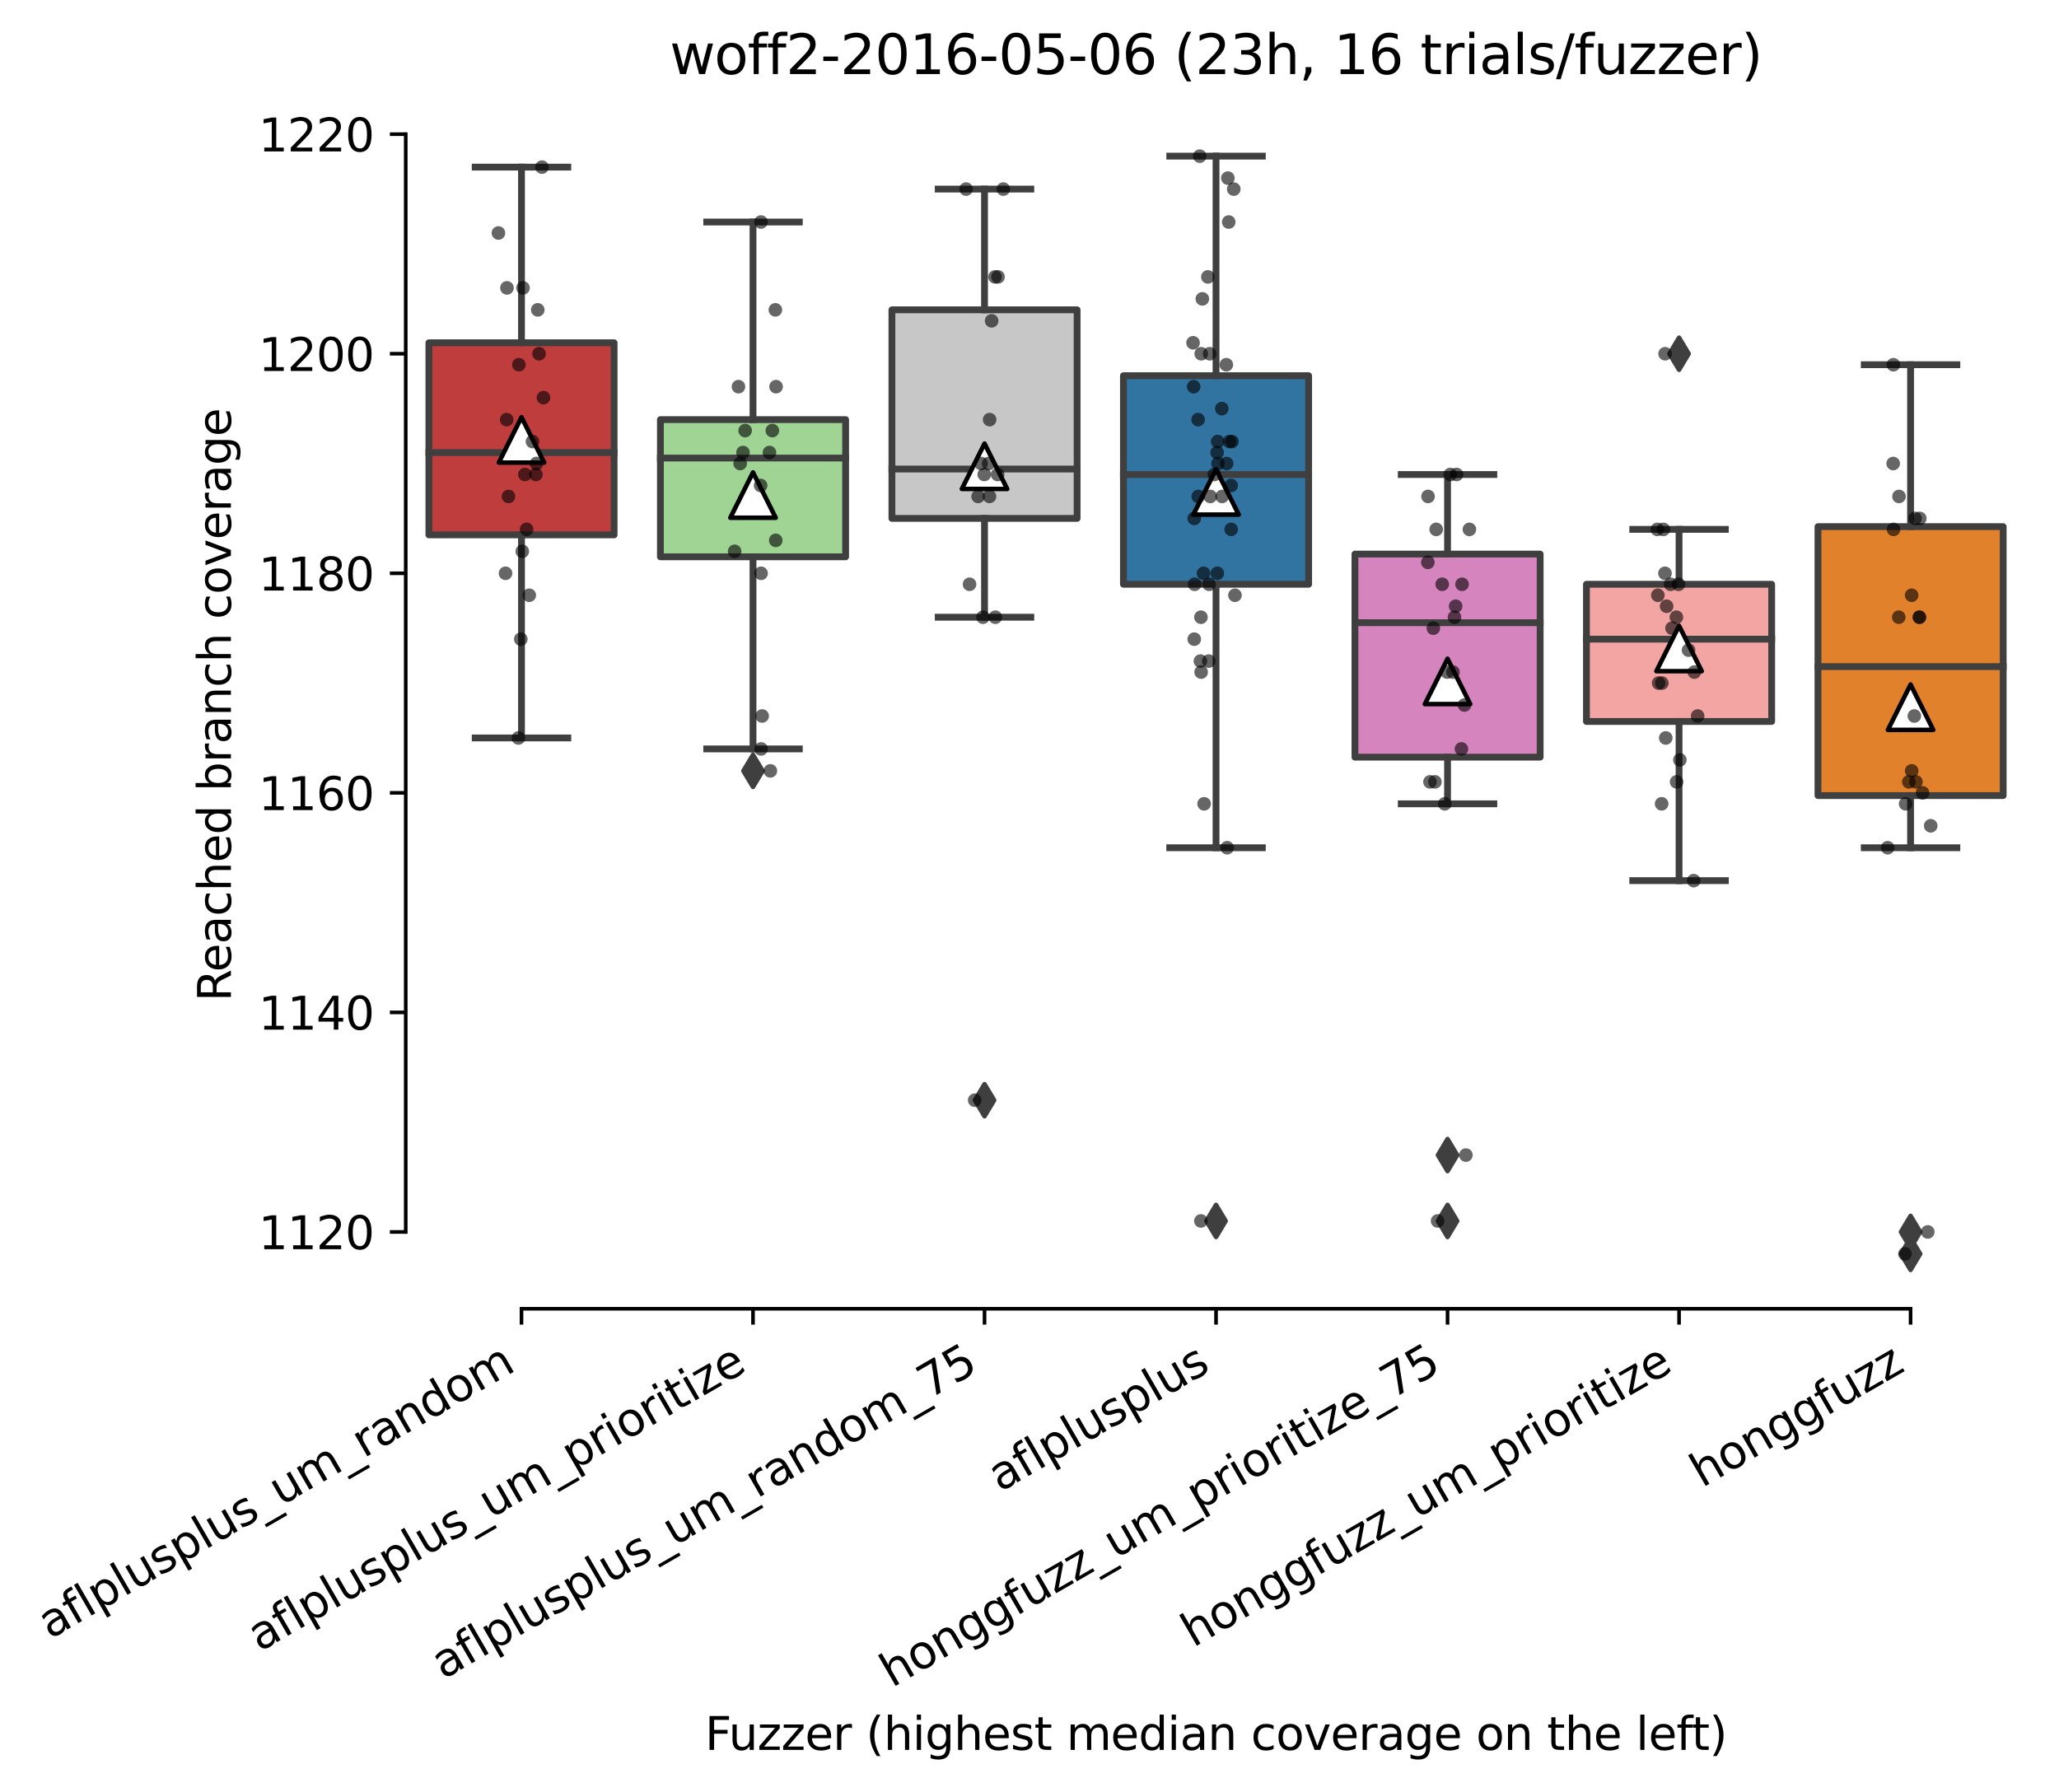 <?xml version="1.0" encoding="utf-8" standalone="no"?>
<!DOCTYPE svg PUBLIC "-//W3C//DTD SVG 1.1//EN"
  "http://www.w3.org/Graphics/SVG/1.1/DTD/svg11.dtd">
<svg xmlns:xlink="http://www.w3.org/1999/xlink" width="453.731pt" height="394.927pt" viewBox="0 0 453.731 394.927" xmlns="http://www.w3.org/2000/svg" version="1.1">
 <defs>
  <style type="text/css">*{stroke-linejoin: round; stroke-linecap: butt}</style>
 </defs>
 <g id="figure_1">
  <g id="patch_1">
   <path d="M 0 394.927 
L 453.731 394.927 
L 453.731 0 
L 0 0 
z
" style="fill: #ffffff"/>
  </g>
  <g id="axes_1">
   <g id="patch_2">
    <path d="M 89.411 288.43 
L 446.531 288.43 
L 446.531 22.318 
L 89.411 22.318 
z
" style="fill: #ffffff"/>
   </g>
   <g id="patch_3">
    <path d="M 94.513 117.877 
L 135.327 117.877 
L 135.327 75.541 
L 94.513 75.541 
L 94.513 117.877 
z
" clip-path="url(#pa1bdc6bdb2)" style="fill: #c03d3e; stroke: #3f3f3f; stroke-width: 1.5; stroke-linejoin: miter"/>
   </g>
   <g id="patch_4">
    <path d="M 145.53 122.715 
L 186.344 122.715 
L 186.344 92.475 
L 145.53 92.475 
L 145.53 122.715 
z
" clip-path="url(#pa1bdc6bdb2)" style="fill: #9fd495; stroke: #3f3f3f; stroke-width: 1.5; stroke-linejoin: miter"/>
   </g>
   <g id="patch_5">
    <path d="M 196.547 114.248 
L 237.361 114.248 
L 237.361 68.283 
L 196.547 68.283 
L 196.547 114.248 
z
" clip-path="url(#pa1bdc6bdb2)" style="fill: #c7c7c7; stroke: #3f3f3f; stroke-width: 1.5; stroke-linejoin: miter"/>
   </g>
   <g id="patch_6">
    <path d="M 247.564 128.763 
L 288.378 128.763 
L 288.378 82.798 
L 247.564 82.798 
L 247.564 128.763 
z
" clip-path="url(#pa1bdc6bdb2)" style="fill: #3274a1; stroke: #3f3f3f; stroke-width: 1.5; stroke-linejoin: miter"/>
   </g>
   <g id="patch_7">
    <path d="M 298.582 166.865 
L 339.395 166.865 
L 339.395 122.11 
L 298.582 122.11 
L 298.582 166.865 
z
" clip-path="url(#pa1bdc6bdb2)" style="fill: #d684bd; stroke: #3f3f3f; stroke-width: 1.5; stroke-linejoin: miter"/>
   </g>
   <g id="patch_8">
    <path d="M 349.599 159.003 
L 390.412 159.003 
L 390.412 128.763 
L 349.599 128.763 
L 349.599 159.003 
z
" clip-path="url(#pa1bdc6bdb2)" style="fill: #f2a5a3; stroke: #3f3f3f; stroke-width: 1.5; stroke-linejoin: miter"/>
   </g>
   <g id="patch_9">
    <path d="M 400.616 175.333 
L 441.43 175.333 
L 441.43 116.062 
L 400.616 116.062 
L 400.616 175.333 
z
" clip-path="url(#pa1bdc6bdb2)" style="fill: #e1812c; stroke: #3f3f3f; stroke-width: 1.5; stroke-linejoin: miter"/>
   </g>
   <g id="matplotlib.axis_1">
    <g id="xtick_1">
     <g id="line2d_1">
      <defs>
       <path id="m8fca96021d" d="M 0 0 
L 0 3.5 
" style="stroke: #000000; stroke-width: 0.8"/>
      </defs>
      <g>
       <use xlink:href="#m8fca96021d" x="114.92" y="288.43" style="stroke: #000000; stroke-width: 0.8"/>
      </g>
     </g>
     <g id="text_1">
      <!-- aflplusplus_um_random -->
      <g transform="translate(10.999 361.329)rotate(-30)scale(0.1 -0.1)">
       <defs>
        <path id="DejaVuSans-61" d="M 2194 1759 
Q 1497 1759 1228 1600 
Q 959 1441 959 1056 
Q 959 750 1161 570 
Q 1363 391 1709 391 
Q 2188 391 2477 730 
Q 2766 1069 2766 1631 
L 2766 1759 
L 2194 1759 
z
M 3341 1997 
L 3341 0 
L 2766 0 
L 2766 531 
Q 2569 213 2275 61 
Q 1981 -91 1556 -91 
Q 1019 -91 701 211 
Q 384 513 384 1019 
Q 384 1609 779 1909 
Q 1175 2209 1959 2209 
L 2766 2209 
L 2766 2266 
Q 2766 2663 2505 2880 
Q 2244 3097 1772 3097 
Q 1472 3097 1187 3025 
Q 903 2953 641 2809 
L 641 3341 
Q 956 3463 1253 3523 
Q 1550 3584 1831 3584 
Q 2591 3584 2966 3190 
Q 3341 2797 3341 1997 
z
" transform="scale(0.016)"/>
        <path id="DejaVuSans-66" d="M 2375 4863 
L 2375 4384 
L 1825 4384 
Q 1516 4384 1395 4259 
Q 1275 4134 1275 3809 
L 1275 3500 
L 2222 3500 
L 2222 3053 
L 1275 3053 
L 1275 0 
L 697 0 
L 697 3053 
L 147 3053 
L 147 3500 
L 697 3500 
L 697 3744 
Q 697 4328 969 4595 
Q 1241 4863 1831 4863 
L 2375 4863 
z
" transform="scale(0.016)"/>
        <path id="DejaVuSans-6c" d="M 603 4863 
L 1178 4863 
L 1178 0 
L 603 0 
L 603 4863 
z
" transform="scale(0.016)"/>
        <path id="DejaVuSans-70" d="M 1159 525 
L 1159 -1331 
L 581 -1331 
L 581 3500 
L 1159 3500 
L 1159 2969 
Q 1341 3281 1617 3432 
Q 1894 3584 2278 3584 
Q 2916 3584 3314 3078 
Q 3713 2572 3713 1747 
Q 3713 922 3314 415 
Q 2916 -91 2278 -91 
Q 1894 -91 1617 61 
Q 1341 213 1159 525 
z
M 3116 1747 
Q 3116 2381 2855 2742 
Q 2594 3103 2138 3103 
Q 1681 3103 1420 2742 
Q 1159 2381 1159 1747 
Q 1159 1113 1420 752 
Q 1681 391 2138 391 
Q 2594 391 2855 752 
Q 3116 1113 3116 1747 
z
" transform="scale(0.016)"/>
        <path id="DejaVuSans-75" d="M 544 1381 
L 544 3500 
L 1119 3500 
L 1119 1403 
Q 1119 906 1312 657 
Q 1506 409 1894 409 
Q 2359 409 2629 706 
Q 2900 1003 2900 1516 
L 2900 3500 
L 3475 3500 
L 3475 0 
L 2900 0 
L 2900 538 
Q 2691 219 2414 64 
Q 2138 -91 1772 -91 
Q 1169 -91 856 284 
Q 544 659 544 1381 
z
M 1991 3584 
L 1991 3584 
z
" transform="scale(0.016)"/>
        <path id="DejaVuSans-73" d="M 2834 3397 
L 2834 2853 
Q 2591 2978 2328 3040 
Q 2066 3103 1784 3103 
Q 1356 3103 1142 2972 
Q 928 2841 928 2578 
Q 928 2378 1081 2264 
Q 1234 2150 1697 2047 
L 1894 2003 
Q 2506 1872 2764 1633 
Q 3022 1394 3022 966 
Q 3022 478 2636 193 
Q 2250 -91 1575 -91 
Q 1294 -91 989 -36 
Q 684 19 347 128 
L 347 722 
Q 666 556 975 473 
Q 1284 391 1588 391 
Q 1994 391 2212 530 
Q 2431 669 2431 922 
Q 2431 1156 2273 1281 
Q 2116 1406 1581 1522 
L 1381 1569 
Q 847 1681 609 1914 
Q 372 2147 372 2553 
Q 372 3047 722 3315 
Q 1072 3584 1716 3584 
Q 2034 3584 2315 3537 
Q 2597 3491 2834 3397 
z
" transform="scale(0.016)"/>
        <path id="DejaVuSans-5f" d="M 3263 -1063 
L 3263 -1509 
L -63 -1509 
L -63 -1063 
L 3263 -1063 
z
" transform="scale(0.016)"/>
        <path id="DejaVuSans-6d" d="M 3328 2828 
Q 3544 3216 3844 3400 
Q 4144 3584 4550 3584 
Q 5097 3584 5394 3201 
Q 5691 2819 5691 2113 
L 5691 0 
L 5113 0 
L 5113 2094 
Q 5113 2597 4934 2840 
Q 4756 3084 4391 3084 
Q 3944 3084 3684 2787 
Q 3425 2491 3425 1978 
L 3425 0 
L 2847 0 
L 2847 2094 
Q 2847 2600 2669 2842 
Q 2491 3084 2119 3084 
Q 1678 3084 1418 2786 
Q 1159 2488 1159 1978 
L 1159 0 
L 581 0 
L 581 3500 
L 1159 3500 
L 1159 2956 
Q 1356 3278 1631 3431 
Q 1906 3584 2284 3584 
Q 2666 3584 2933 3390 
Q 3200 3197 3328 2828 
z
" transform="scale(0.016)"/>
        <path id="DejaVuSans-72" d="M 2631 2963 
Q 2534 3019 2420 3045 
Q 2306 3072 2169 3072 
Q 1681 3072 1420 2755 
Q 1159 2438 1159 1844 
L 1159 0 
L 581 0 
L 581 3500 
L 1159 3500 
L 1159 2956 
Q 1341 3275 1631 3429 
Q 1922 3584 2338 3584 
Q 2397 3584 2469 3576 
Q 2541 3569 2628 3553 
L 2631 2963 
z
" transform="scale(0.016)"/>
        <path id="DejaVuSans-6e" d="M 3513 2113 
L 3513 0 
L 2938 0 
L 2938 2094 
Q 2938 2591 2744 2837 
Q 2550 3084 2163 3084 
Q 1697 3084 1428 2787 
Q 1159 2491 1159 1978 
L 1159 0 
L 581 0 
L 581 3500 
L 1159 3500 
L 1159 2956 
Q 1366 3272 1645 3428 
Q 1925 3584 2291 3584 
Q 2894 3584 3203 3211 
Q 3513 2838 3513 2113 
z
" transform="scale(0.016)"/>
        <path id="DejaVuSans-64" d="M 2906 2969 
L 2906 4863 
L 3481 4863 
L 3481 0 
L 2906 0 
L 2906 525 
Q 2725 213 2448 61 
Q 2172 -91 1784 -91 
Q 1150 -91 751 415 
Q 353 922 353 1747 
Q 353 2572 751 3078 
Q 1150 3584 1784 3584 
Q 2172 3584 2448 3432 
Q 2725 3281 2906 2969 
z
M 947 1747 
Q 947 1113 1208 752 
Q 1469 391 1925 391 
Q 2381 391 2643 752 
Q 2906 1113 2906 1747 
Q 2906 2381 2643 2742 
Q 2381 3103 1925 3103 
Q 1469 3103 1208 2742 
Q 947 2381 947 1747 
z
" transform="scale(0.016)"/>
        <path id="DejaVuSans-6f" d="M 1959 3097 
Q 1497 3097 1228 2736 
Q 959 2375 959 1747 
Q 959 1119 1226 758 
Q 1494 397 1959 397 
Q 2419 397 2687 759 
Q 2956 1122 2956 1747 
Q 2956 2369 2687 2733 
Q 2419 3097 1959 3097 
z
M 1959 3584 
Q 2709 3584 3137 3096 
Q 3566 2609 3566 1747 
Q 3566 888 3137 398 
Q 2709 -91 1959 -91 
Q 1206 -91 779 398 
Q 353 888 353 1747 
Q 353 2609 779 3096 
Q 1206 3584 1959 3584 
z
" transform="scale(0.016)"/>
       </defs>
       <use xlink:href="#DejaVuSans-61"/>
       <use xlink:href="#DejaVuSans-66" x="61.279"/>
       <use xlink:href="#DejaVuSans-6c" x="96.484"/>
       <use xlink:href="#DejaVuSans-70" x="124.268"/>
       <use xlink:href="#DejaVuSans-6c" x="187.744"/>
       <use xlink:href="#DejaVuSans-75" x="215.527"/>
       <use xlink:href="#DejaVuSans-73" x="278.906"/>
       <use xlink:href="#DejaVuSans-70" x="331.006"/>
       <use xlink:href="#DejaVuSans-6c" x="394.482"/>
       <use xlink:href="#DejaVuSans-75" x="422.266"/>
       <use xlink:href="#DejaVuSans-73" x="485.645"/>
       <use xlink:href="#DejaVuSans-5f" x="537.744"/>
       <use xlink:href="#DejaVuSans-75" x="587.744"/>
       <use xlink:href="#DejaVuSans-6d" x="651.123"/>
       <use xlink:href="#DejaVuSans-5f" x="748.535"/>
       <use xlink:href="#DejaVuSans-72" x="798.535"/>
       <use xlink:href="#DejaVuSans-61" x="839.648"/>
       <use xlink:href="#DejaVuSans-6e" x="900.928"/>
       <use xlink:href="#DejaVuSans-64" x="964.307"/>
       <use xlink:href="#DejaVuSans-6f" x="1027.783"/>
       <use xlink:href="#DejaVuSans-6d" x="1088.965"/>
      </g>
     </g>
    </g>
    <g id="xtick_2">
     <g id="line2d_2">
      <g>
       <use xlink:href="#m8fca96021d" x="165.937" y="288.43" style="stroke: #000000; stroke-width: 0.8"/>
      </g>
     </g>
     <g id="text_2">
      <!-- aflplusplus_um_prioritize -->
      <g transform="translate(57.2 364.109)rotate(-30)scale(0.1 -0.1)">
       <defs>
        <path id="DejaVuSans-69" d="M 603 3500 
L 1178 3500 
L 1178 0 
L 603 0 
L 603 3500 
z
M 603 4863 
L 1178 4863 
L 1178 4134 
L 603 4134 
L 603 4863 
z
" transform="scale(0.016)"/>
        <path id="DejaVuSans-74" d="M 1172 4494 
L 1172 3500 
L 2356 3500 
L 2356 3053 
L 1172 3053 
L 1172 1153 
Q 1172 725 1289 603 
Q 1406 481 1766 481 
L 2356 481 
L 2356 0 
L 1766 0 
Q 1100 0 847 248 
Q 594 497 594 1153 
L 594 3053 
L 172 3053 
L 172 3500 
L 594 3500 
L 594 4494 
L 1172 4494 
z
" transform="scale(0.016)"/>
        <path id="DejaVuSans-7a" d="M 353 3500 
L 3084 3500 
L 3084 2975 
L 922 459 
L 3084 459 
L 3084 0 
L 275 0 
L 275 525 
L 2438 3041 
L 353 3041 
L 353 3500 
z
" transform="scale(0.016)"/>
        <path id="DejaVuSans-65" d="M 3597 1894 
L 3597 1613 
L 953 1613 
Q 991 1019 1311 708 
Q 1631 397 2203 397 
Q 2534 397 2845 478 
Q 3156 559 3463 722 
L 3463 178 
Q 3153 47 2828 -22 
Q 2503 -91 2169 -91 
Q 1331 -91 842 396 
Q 353 884 353 1716 
Q 353 2575 817 3079 
Q 1281 3584 2069 3584 
Q 2775 3584 3186 3129 
Q 3597 2675 3597 1894 
z
M 3022 2063 
Q 3016 2534 2758 2815 
Q 2500 3097 2075 3097 
Q 1594 3097 1305 2825 
Q 1016 2553 972 2059 
L 3022 2063 
z
" transform="scale(0.016)"/>
       </defs>
       <use xlink:href="#DejaVuSans-61"/>
       <use xlink:href="#DejaVuSans-66" x="61.279"/>
       <use xlink:href="#DejaVuSans-6c" x="96.484"/>
       <use xlink:href="#DejaVuSans-70" x="124.268"/>
       <use xlink:href="#DejaVuSans-6c" x="187.744"/>
       <use xlink:href="#DejaVuSans-75" x="215.527"/>
       <use xlink:href="#DejaVuSans-73" x="278.906"/>
       <use xlink:href="#DejaVuSans-70" x="331.006"/>
       <use xlink:href="#DejaVuSans-6c" x="394.482"/>
       <use xlink:href="#DejaVuSans-75" x="422.266"/>
       <use xlink:href="#DejaVuSans-73" x="485.645"/>
       <use xlink:href="#DejaVuSans-5f" x="537.744"/>
       <use xlink:href="#DejaVuSans-75" x="587.744"/>
       <use xlink:href="#DejaVuSans-6d" x="651.123"/>
       <use xlink:href="#DejaVuSans-5f" x="748.535"/>
       <use xlink:href="#DejaVuSans-70" x="798.535"/>
       <use xlink:href="#DejaVuSans-72" x="862.012"/>
       <use xlink:href="#DejaVuSans-69" x="903.125"/>
       <use xlink:href="#DejaVuSans-6f" x="930.908"/>
       <use xlink:href="#DejaVuSans-72" x="992.09"/>
       <use xlink:href="#DejaVuSans-69" x="1033.203"/>
       <use xlink:href="#DejaVuSans-74" x="1060.986"/>
       <use xlink:href="#DejaVuSans-69" x="1100.195"/>
       <use xlink:href="#DejaVuSans-7a" x="1127.979"/>
       <use xlink:href="#DejaVuSans-65" x="1180.469"/>
      </g>
     </g>
    </g>
    <g id="xtick_3">
     <g id="line2d_3">
      <g>
       <use xlink:href="#m8fca96021d" x="216.954" y="288.43" style="stroke: #000000; stroke-width: 0.8"/>
      </g>
     </g>
     <g id="text_3">
      <!-- aflplusplus_um_random_75 -->
      <g transform="translate(97.683 370.191)rotate(-30)scale(0.1 -0.1)">
       <defs>
        <path id="DejaVuSans-37" d="M 525 4666 
L 3525 4666 
L 3525 4397 
L 1831 0 
L 1172 0 
L 2766 4134 
L 525 4134 
L 525 4666 
z
" transform="scale(0.016)"/>
        <path id="DejaVuSans-35" d="M 691 4666 
L 3169 4666 
L 3169 4134 
L 1269 4134 
L 1269 2991 
Q 1406 3038 1543 3061 
Q 1681 3084 1819 3084 
Q 2600 3084 3056 2656 
Q 3513 2228 3513 1497 
Q 3513 744 3044 326 
Q 2575 -91 1722 -91 
Q 1428 -91 1123 -41 
Q 819 9 494 109 
L 494 744 
Q 775 591 1075 516 
Q 1375 441 1709 441 
Q 2250 441 2565 725 
Q 2881 1009 2881 1497 
Q 2881 1984 2565 2268 
Q 2250 2553 1709 2553 
Q 1456 2553 1204 2497 
Q 953 2441 691 2322 
L 691 4666 
z
" transform="scale(0.016)"/>
       </defs>
       <use xlink:href="#DejaVuSans-61"/>
       <use xlink:href="#DejaVuSans-66" x="61.279"/>
       <use xlink:href="#DejaVuSans-6c" x="96.484"/>
       <use xlink:href="#DejaVuSans-70" x="124.268"/>
       <use xlink:href="#DejaVuSans-6c" x="187.744"/>
       <use xlink:href="#DejaVuSans-75" x="215.527"/>
       <use xlink:href="#DejaVuSans-73" x="278.906"/>
       <use xlink:href="#DejaVuSans-70" x="331.006"/>
       <use xlink:href="#DejaVuSans-6c" x="394.482"/>
       <use xlink:href="#DejaVuSans-75" x="422.266"/>
       <use xlink:href="#DejaVuSans-73" x="485.645"/>
       <use xlink:href="#DejaVuSans-5f" x="537.744"/>
       <use xlink:href="#DejaVuSans-75" x="587.744"/>
       <use xlink:href="#DejaVuSans-6d" x="651.123"/>
       <use xlink:href="#DejaVuSans-5f" x="748.535"/>
       <use xlink:href="#DejaVuSans-72" x="798.535"/>
       <use xlink:href="#DejaVuSans-61" x="839.648"/>
       <use xlink:href="#DejaVuSans-6e" x="900.928"/>
       <use xlink:href="#DejaVuSans-64" x="964.307"/>
       <use xlink:href="#DejaVuSans-6f" x="1027.783"/>
       <use xlink:href="#DejaVuSans-6d" x="1088.965"/>
       <use xlink:href="#DejaVuSans-5f" x="1186.377"/>
       <use xlink:href="#DejaVuSans-37" x="1236.377"/>
       <use xlink:href="#DejaVuSans-35" x="1300"/>
      </g>
     </g>
    </g>
    <g id="xtick_4">
     <g id="line2d_4">
      <g>
       <use xlink:href="#m8fca96021d" x="267.971" y="288.43" style="stroke: #000000; stroke-width: 0.8"/>
      </g>
     </g>
     <g id="text_4">
      <!-- aflplusplus -->
      <g transform="translate(220.362 328.897)rotate(-30)scale(0.1 -0.1)">
       <use xlink:href="#DejaVuSans-61"/>
       <use xlink:href="#DejaVuSans-66" x="61.279"/>
       <use xlink:href="#DejaVuSans-6c" x="96.484"/>
       <use xlink:href="#DejaVuSans-70" x="124.268"/>
       <use xlink:href="#DejaVuSans-6c" x="187.744"/>
       <use xlink:href="#DejaVuSans-75" x="215.527"/>
       <use xlink:href="#DejaVuSans-73" x="278.906"/>
       <use xlink:href="#DejaVuSans-70" x="331.006"/>
       <use xlink:href="#DejaVuSans-6c" x="394.482"/>
       <use xlink:href="#DejaVuSans-75" x="422.266"/>
       <use xlink:href="#DejaVuSans-73" x="485.645"/>
      </g>
     </g>
    </g>
    <g id="xtick_5">
     <g id="line2d_5">
      <g>
       <use xlink:href="#m8fca96021d" x="318.988" y="288.43" style="stroke: #000000; stroke-width: 0.8"/>
      </g>
     </g>
     <g id="text_5">
      <!-- honggfuzz_um_prioritize_75 -->
      <g transform="translate(196.571 372.007)rotate(-30)scale(0.1 -0.1)">
       <defs>
        <path id="DejaVuSans-68" d="M 3513 2113 
L 3513 0 
L 2938 0 
L 2938 2094 
Q 2938 2591 2744 2837 
Q 2550 3084 2163 3084 
Q 1697 3084 1428 2787 
Q 1159 2491 1159 1978 
L 1159 0 
L 581 0 
L 581 4863 
L 1159 4863 
L 1159 2956 
Q 1366 3272 1645 3428 
Q 1925 3584 2291 3584 
Q 2894 3584 3203 3211 
Q 3513 2838 3513 2113 
z
" transform="scale(0.016)"/>
        <path id="DejaVuSans-67" d="M 2906 1791 
Q 2906 2416 2648 2759 
Q 2391 3103 1925 3103 
Q 1463 3103 1205 2759 
Q 947 2416 947 1791 
Q 947 1169 1205 825 
Q 1463 481 1925 481 
Q 2391 481 2648 825 
Q 2906 1169 2906 1791 
z
M 3481 434 
Q 3481 -459 3084 -895 
Q 2688 -1331 1869 -1331 
Q 1566 -1331 1297 -1286 
Q 1028 -1241 775 -1147 
L 775 -588 
Q 1028 -725 1275 -790 
Q 1522 -856 1778 -856 
Q 2344 -856 2625 -561 
Q 2906 -266 2906 331 
L 2906 616 
Q 2728 306 2450 153 
Q 2172 0 1784 0 
Q 1141 0 747 490 
Q 353 981 353 1791 
Q 353 2603 747 3093 
Q 1141 3584 1784 3584 
Q 2172 3584 2450 3431 
Q 2728 3278 2906 2969 
L 2906 3500 
L 3481 3500 
L 3481 434 
z
" transform="scale(0.016)"/>
       </defs>
       <use xlink:href="#DejaVuSans-68"/>
       <use xlink:href="#DejaVuSans-6f" x="63.379"/>
       <use xlink:href="#DejaVuSans-6e" x="124.561"/>
       <use xlink:href="#DejaVuSans-67" x="187.939"/>
       <use xlink:href="#DejaVuSans-67" x="251.416"/>
       <use xlink:href="#DejaVuSans-66" x="314.893"/>
       <use xlink:href="#DejaVuSans-75" x="350.098"/>
       <use xlink:href="#DejaVuSans-7a" x="413.477"/>
       <use xlink:href="#DejaVuSans-7a" x="465.967"/>
       <use xlink:href="#DejaVuSans-5f" x="518.457"/>
       <use xlink:href="#DejaVuSans-75" x="568.457"/>
       <use xlink:href="#DejaVuSans-6d" x="631.836"/>
       <use xlink:href="#DejaVuSans-5f" x="729.248"/>
       <use xlink:href="#DejaVuSans-70" x="779.248"/>
       <use xlink:href="#DejaVuSans-72" x="842.725"/>
       <use xlink:href="#DejaVuSans-69" x="883.838"/>
       <use xlink:href="#DejaVuSans-6f" x="911.621"/>
       <use xlink:href="#DejaVuSans-72" x="972.803"/>
       <use xlink:href="#DejaVuSans-69" x="1013.916"/>
       <use xlink:href="#DejaVuSans-74" x="1041.699"/>
       <use xlink:href="#DejaVuSans-69" x="1080.908"/>
       <use xlink:href="#DejaVuSans-7a" x="1108.691"/>
       <use xlink:href="#DejaVuSans-65" x="1161.182"/>
       <use xlink:href="#DejaVuSans-5f" x="1222.705"/>
       <use xlink:href="#DejaVuSans-37" x="1272.705"/>
       <use xlink:href="#DejaVuSans-35" x="1336.328"/>
      </g>
     </g>
    </g>
    <g id="xtick_6">
     <g id="line2d_6">
      <g>
       <use xlink:href="#m8fca96021d" x="370.006" y="288.43" style="stroke: #000000; stroke-width: 0.8"/>
      </g>
     </g>
     <g id="text_6">
      <!-- honggfuzz_um_prioritize -->
      <g transform="translate(262.939 363.145)rotate(-30)scale(0.1 -0.1)">
       <use xlink:href="#DejaVuSans-68"/>
       <use xlink:href="#DejaVuSans-6f" x="63.379"/>
       <use xlink:href="#DejaVuSans-6e" x="124.561"/>
       <use xlink:href="#DejaVuSans-67" x="187.939"/>
       <use xlink:href="#DejaVuSans-67" x="251.416"/>
       <use xlink:href="#DejaVuSans-66" x="314.893"/>
       <use xlink:href="#DejaVuSans-75" x="350.098"/>
       <use xlink:href="#DejaVuSans-7a" x="413.477"/>
       <use xlink:href="#DejaVuSans-7a" x="465.967"/>
       <use xlink:href="#DejaVuSans-5f" x="518.457"/>
       <use xlink:href="#DejaVuSans-75" x="568.457"/>
       <use xlink:href="#DejaVuSans-6d" x="631.836"/>
       <use xlink:href="#DejaVuSans-5f" x="729.248"/>
       <use xlink:href="#DejaVuSans-70" x="779.248"/>
       <use xlink:href="#DejaVuSans-72" x="842.725"/>
       <use xlink:href="#DejaVuSans-69" x="883.838"/>
       <use xlink:href="#DejaVuSans-6f" x="911.621"/>
       <use xlink:href="#DejaVuSans-72" x="972.803"/>
       <use xlink:href="#DejaVuSans-69" x="1013.916"/>
       <use xlink:href="#DejaVuSans-74" x="1041.699"/>
       <use xlink:href="#DejaVuSans-69" x="1080.908"/>
       <use xlink:href="#DejaVuSans-7a" x="1108.691"/>
       <use xlink:href="#DejaVuSans-65" x="1161.182"/>
      </g>
     </g>
    </g>
    <g id="xtick_7">
     <g id="line2d_7">
      <g>
       <use xlink:href="#m8fca96021d" x="421.023" y="288.43" style="stroke: #000000; stroke-width: 0.8"/>
      </g>
     </g>
     <g id="text_7">
      <!-- honggfuzz -->
      <g transform="translate(375.084 327.933)rotate(-30)scale(0.1 -0.1)">
       <use xlink:href="#DejaVuSans-68"/>
       <use xlink:href="#DejaVuSans-6f" x="63.379"/>
       <use xlink:href="#DejaVuSans-6e" x="124.561"/>
       <use xlink:href="#DejaVuSans-67" x="187.939"/>
       <use xlink:href="#DejaVuSans-67" x="251.416"/>
       <use xlink:href="#DejaVuSans-66" x="314.893"/>
       <use xlink:href="#DejaVuSans-75" x="350.098"/>
       <use xlink:href="#DejaVuSans-7a" x="413.477"/>
       <use xlink:href="#DejaVuSans-7a" x="465.967"/>
      </g>
     </g>
    </g>
    <g id="text_8">
     <!-- Fuzzer (highest median coverage on the left) -->
     <g transform="translate(155.353 385.648)scale(0.1 -0.1)">
      <defs>
       <path id="DejaVuSans-46" d="M 628 4666 
L 3309 4666 
L 3309 4134 
L 1259 4134 
L 1259 2759 
L 3109 2759 
L 3109 2228 
L 1259 2228 
L 1259 0 
L 628 0 
L 628 4666 
z
" transform="scale(0.016)"/>
       <path id="DejaVuSans-20" transform="scale(0.016)"/>
       <path id="DejaVuSans-28" d="M 1984 4856 
Q 1566 4138 1362 3434 
Q 1159 2731 1159 2009 
Q 1159 1288 1364 580 
Q 1569 -128 1984 -844 
L 1484 -844 
Q 1016 -109 783 600 
Q 550 1309 550 2009 
Q 550 2706 781 3412 
Q 1013 4119 1484 4856 
L 1984 4856 
z
" transform="scale(0.016)"/>
       <path id="DejaVuSans-63" d="M 3122 3366 
L 3122 2828 
Q 2878 2963 2633 3030 
Q 2388 3097 2138 3097 
Q 1578 3097 1268 2742 
Q 959 2388 959 1747 
Q 959 1106 1268 751 
Q 1578 397 2138 397 
Q 2388 397 2633 464 
Q 2878 531 3122 666 
L 3122 134 
Q 2881 22 2623 -34 
Q 2366 -91 2075 -91 
Q 1284 -91 818 406 
Q 353 903 353 1747 
Q 353 2603 823 3093 
Q 1294 3584 2113 3584 
Q 2378 3584 2631 3529 
Q 2884 3475 3122 3366 
z
" transform="scale(0.016)"/>
       <path id="DejaVuSans-76" d="M 191 3500 
L 800 3500 
L 1894 563 
L 2988 3500 
L 3597 3500 
L 2284 0 
L 1503 0 
L 191 3500 
z
" transform="scale(0.016)"/>
       <path id="DejaVuSans-29" d="M 513 4856 
L 1013 4856 
Q 1481 4119 1714 3412 
Q 1947 2706 1947 2009 
Q 1947 1309 1714 600 
Q 1481 -109 1013 -844 
L 513 -844 
Q 928 -128 1133 580 
Q 1338 1288 1338 2009 
Q 1338 2731 1133 3434 
Q 928 4138 513 4856 
z
" transform="scale(0.016)"/>
      </defs>
      <use xlink:href="#DejaVuSans-46"/>
      <use xlink:href="#DejaVuSans-75" x="52.02"/>
      <use xlink:href="#DejaVuSans-7a" x="115.398"/>
      <use xlink:href="#DejaVuSans-7a" x="167.889"/>
      <use xlink:href="#DejaVuSans-65" x="220.379"/>
      <use xlink:href="#DejaVuSans-72" x="281.902"/>
      <use xlink:href="#DejaVuSans-20" x="323.016"/>
      <use xlink:href="#DejaVuSans-28" x="354.803"/>
      <use xlink:href="#DejaVuSans-68" x="393.816"/>
      <use xlink:href="#DejaVuSans-69" x="457.195"/>
      <use xlink:href="#DejaVuSans-67" x="484.979"/>
      <use xlink:href="#DejaVuSans-68" x="548.455"/>
      <use xlink:href="#DejaVuSans-65" x="611.834"/>
      <use xlink:href="#DejaVuSans-73" x="673.357"/>
      <use xlink:href="#DejaVuSans-74" x="725.457"/>
      <use xlink:href="#DejaVuSans-20" x="764.666"/>
      <use xlink:href="#DejaVuSans-6d" x="796.453"/>
      <use xlink:href="#DejaVuSans-65" x="893.865"/>
      <use xlink:href="#DejaVuSans-64" x="955.389"/>
      <use xlink:href="#DejaVuSans-69" x="1018.865"/>
      <use xlink:href="#DejaVuSans-61" x="1046.648"/>
      <use xlink:href="#DejaVuSans-6e" x="1107.928"/>
      <use xlink:href="#DejaVuSans-20" x="1171.307"/>
      <use xlink:href="#DejaVuSans-63" x="1203.094"/>
      <use xlink:href="#DejaVuSans-6f" x="1258.074"/>
      <use xlink:href="#DejaVuSans-76" x="1319.256"/>
      <use xlink:href="#DejaVuSans-65" x="1378.436"/>
      <use xlink:href="#DejaVuSans-72" x="1439.959"/>
      <use xlink:href="#DejaVuSans-61" x="1481.072"/>
      <use xlink:href="#DejaVuSans-67" x="1542.352"/>
      <use xlink:href="#DejaVuSans-65" x="1605.828"/>
      <use xlink:href="#DejaVuSans-20" x="1667.352"/>
      <use xlink:href="#DejaVuSans-6f" x="1699.139"/>
      <use xlink:href="#DejaVuSans-6e" x="1760.32"/>
      <use xlink:href="#DejaVuSans-20" x="1823.699"/>
      <use xlink:href="#DejaVuSans-74" x="1855.486"/>
      <use xlink:href="#DejaVuSans-68" x="1894.695"/>
      <use xlink:href="#DejaVuSans-65" x="1958.074"/>
      <use xlink:href="#DejaVuSans-20" x="2019.598"/>
      <use xlink:href="#DejaVuSans-6c" x="2051.385"/>
      <use xlink:href="#DejaVuSans-65" x="2079.168"/>
      <use xlink:href="#DejaVuSans-66" x="2140.691"/>
      <use xlink:href="#DejaVuSans-74" x="2174.146"/>
      <use xlink:href="#DejaVuSans-29" x="2213.355"/>
     </g>
    </g>
   </g>
   <g id="matplotlib.axis_2">
    <g id="ytick_1">
     <g id="line2d_8">
      <defs>
       <path id="mdf95e60aa6" d="M 0 0 
L -3.5 0 
" style="stroke: #000000; stroke-width: 0.8"/>
      </defs>
      <g>
       <use xlink:href="#mdf95e60aa6" x="89.411" y="271.496" style="stroke: #000000; stroke-width: 0.8"/>
      </g>
     </g>
     <g id="text_9">
      <!-- 1120 -->
      <g transform="translate(56.961 275.295)scale(0.1 -0.1)">
       <defs>
        <path id="DejaVuSans-31" d="M 794 531 
L 1825 531 
L 1825 4091 
L 703 3866 
L 703 4441 
L 1819 4666 
L 2450 4666 
L 2450 531 
L 3481 531 
L 3481 0 
L 794 0 
L 794 531 
z
" transform="scale(0.016)"/>
        <path id="DejaVuSans-32" d="M 1228 531 
L 3431 531 
L 3431 0 
L 469 0 
L 469 531 
Q 828 903 1448 1529 
Q 2069 2156 2228 2338 
Q 2531 2678 2651 2914 
Q 2772 3150 2772 3378 
Q 2772 3750 2511 3984 
Q 2250 4219 1831 4219 
Q 1534 4219 1204 4116 
Q 875 4013 500 3803 
L 500 4441 
Q 881 4594 1212 4672 
Q 1544 4750 1819 4750 
Q 2544 4750 2975 4387 
Q 3406 4025 3406 3419 
Q 3406 3131 3298 2873 
Q 3191 2616 2906 2266 
Q 2828 2175 2409 1742 
Q 1991 1309 1228 531 
z
" transform="scale(0.016)"/>
        <path id="DejaVuSans-30" d="M 2034 4250 
Q 1547 4250 1301 3770 
Q 1056 3291 1056 2328 
Q 1056 1369 1301 889 
Q 1547 409 2034 409 
Q 2525 409 2770 889 
Q 3016 1369 3016 2328 
Q 3016 3291 2770 3770 
Q 2525 4250 2034 4250 
z
M 2034 4750 
Q 2819 4750 3233 4129 
Q 3647 3509 3647 2328 
Q 3647 1150 3233 529 
Q 2819 -91 2034 -91 
Q 1250 -91 836 529 
Q 422 1150 422 2328 
Q 422 3509 836 4129 
Q 1250 4750 2034 4750 
z
" transform="scale(0.016)"/>
       </defs>
       <use xlink:href="#DejaVuSans-31"/>
       <use xlink:href="#DejaVuSans-31" x="63.623"/>
       <use xlink:href="#DejaVuSans-32" x="127.246"/>
       <use xlink:href="#DejaVuSans-30" x="190.869"/>
      </g>
     </g>
    </g>
    <g id="ytick_2">
     <g id="line2d_9">
      <g>
       <use xlink:href="#mdf95e60aa6" x="89.411" y="223.112" style="stroke: #000000; stroke-width: 0.8"/>
      </g>
     </g>
     <g id="text_10">
      <!-- 1140 -->
      <g transform="translate(56.961 226.911)scale(0.1 -0.1)">
       <defs>
        <path id="DejaVuSans-34" d="M 2419 4116 
L 825 1625 
L 2419 1625 
L 2419 4116 
z
M 2253 4666 
L 3047 4666 
L 3047 1625 
L 3713 1625 
L 3713 1100 
L 3047 1100 
L 3047 0 
L 2419 0 
L 2419 1100 
L 313 1100 
L 313 1709 
L 2253 4666 
z
" transform="scale(0.016)"/>
       </defs>
       <use xlink:href="#DejaVuSans-31"/>
       <use xlink:href="#DejaVuSans-31" x="63.623"/>
       <use xlink:href="#DejaVuSans-34" x="127.246"/>
       <use xlink:href="#DejaVuSans-30" x="190.869"/>
      </g>
     </g>
    </g>
    <g id="ytick_3">
     <g id="line2d_10">
      <g>
       <use xlink:href="#mdf95e60aa6" x="89.411" y="174.728" style="stroke: #000000; stroke-width: 0.8"/>
      </g>
     </g>
     <g id="text_11">
      <!-- 1160 -->
      <g transform="translate(56.961 178.527)scale(0.1 -0.1)">
       <defs>
        <path id="DejaVuSans-36" d="M 2113 2584 
Q 1688 2584 1439 2293 
Q 1191 2003 1191 1497 
Q 1191 994 1439 701 
Q 1688 409 2113 409 
Q 2538 409 2786 701 
Q 3034 994 3034 1497 
Q 3034 2003 2786 2293 
Q 2538 2584 2113 2584 
z
M 3366 4563 
L 3366 3988 
Q 3128 4100 2886 4159 
Q 2644 4219 2406 4219 
Q 1781 4219 1451 3797 
Q 1122 3375 1075 2522 
Q 1259 2794 1537 2939 
Q 1816 3084 2150 3084 
Q 2853 3084 3261 2657 
Q 3669 2231 3669 1497 
Q 3669 778 3244 343 
Q 2819 -91 2113 -91 
Q 1303 -91 875 529 
Q 447 1150 447 2328 
Q 447 3434 972 4092 
Q 1497 4750 2381 4750 
Q 2619 4750 2861 4703 
Q 3103 4656 3366 4563 
z
" transform="scale(0.016)"/>
       </defs>
       <use xlink:href="#DejaVuSans-31"/>
       <use xlink:href="#DejaVuSans-31" x="63.623"/>
       <use xlink:href="#DejaVuSans-36" x="127.246"/>
       <use xlink:href="#DejaVuSans-30" x="190.869"/>
      </g>
     </g>
    </g>
    <g id="ytick_4">
     <g id="line2d_11">
      <g>
       <use xlink:href="#mdf95e60aa6" x="89.411" y="126.344" style="stroke: #000000; stroke-width: 0.8"/>
      </g>
     </g>
     <g id="text_12">
      <!-- 1180 -->
      <g transform="translate(56.961 130.143)scale(0.1 -0.1)">
       <defs>
        <path id="DejaVuSans-38" d="M 2034 2216 
Q 1584 2216 1326 1975 
Q 1069 1734 1069 1313 
Q 1069 891 1326 650 
Q 1584 409 2034 409 
Q 2484 409 2743 651 
Q 3003 894 3003 1313 
Q 3003 1734 2745 1975 
Q 2488 2216 2034 2216 
z
M 1403 2484 
Q 997 2584 770 2862 
Q 544 3141 544 3541 
Q 544 4100 942 4425 
Q 1341 4750 2034 4750 
Q 2731 4750 3128 4425 
Q 3525 4100 3525 3541 
Q 3525 3141 3298 2862 
Q 3072 2584 2669 2484 
Q 3125 2378 3379 2068 
Q 3634 1759 3634 1313 
Q 3634 634 3220 271 
Q 2806 -91 2034 -91 
Q 1263 -91 848 271 
Q 434 634 434 1313 
Q 434 1759 690 2068 
Q 947 2378 1403 2484 
z
M 1172 3481 
Q 1172 3119 1398 2916 
Q 1625 2713 2034 2713 
Q 2441 2713 2670 2916 
Q 2900 3119 2900 3481 
Q 2900 3844 2670 4047 
Q 2441 4250 2034 4250 
Q 1625 4250 1398 4047 
Q 1172 3844 1172 3481 
z
" transform="scale(0.016)"/>
       </defs>
       <use xlink:href="#DejaVuSans-31"/>
       <use xlink:href="#DejaVuSans-31" x="63.623"/>
       <use xlink:href="#DejaVuSans-38" x="127.246"/>
       <use xlink:href="#DejaVuSans-30" x="190.869"/>
      </g>
     </g>
    </g>
    <g id="ytick_5">
     <g id="line2d_12">
      <g>
       <use xlink:href="#mdf95e60aa6" x="89.411" y="77.96" style="stroke: #000000; stroke-width: 0.8"/>
      </g>
     </g>
     <g id="text_13">
      <!-- 1200 -->
      <g transform="translate(56.961 81.759)scale(0.1 -0.1)">
       <use xlink:href="#DejaVuSans-31"/>
       <use xlink:href="#DejaVuSans-32" x="63.623"/>
       <use xlink:href="#DejaVuSans-30" x="127.246"/>
       <use xlink:href="#DejaVuSans-30" x="190.869"/>
      </g>
     </g>
    </g>
    <g id="ytick_6">
     <g id="line2d_13">
      <g>
       <use xlink:href="#mdf95e60aa6" x="89.411" y="29.576" style="stroke: #000000; stroke-width: 0.8"/>
      </g>
     </g>
     <g id="text_14">
      <!-- 1220 -->
      <g transform="translate(56.961 33.375)scale(0.1 -0.1)">
       <use xlink:href="#DejaVuSans-31"/>
       <use xlink:href="#DejaVuSans-32" x="63.623"/>
       <use xlink:href="#DejaVuSans-32" x="127.246"/>
       <use xlink:href="#DejaVuSans-30" x="190.869"/>
      </g>
     </g>
    </g>
    <g id="text_15">
     <!-- Reached branch coverage -->
     <g transform="translate(50.882 220.706)rotate(-90)scale(0.1 -0.1)">
      <defs>
       <path id="DejaVuSans-52" d="M 2841 2188 
Q 3044 2119 3236 1894 
Q 3428 1669 3622 1275 
L 4263 0 
L 3584 0 
L 2988 1197 
Q 2756 1666 2539 1819 
Q 2322 1972 1947 1972 
L 1259 1972 
L 1259 0 
L 628 0 
L 628 4666 
L 2053 4666 
Q 2853 4666 3247 4331 
Q 3641 3997 3641 3322 
Q 3641 2881 3436 2590 
Q 3231 2300 2841 2188 
z
M 1259 4147 
L 1259 2491 
L 2053 2491 
Q 2509 2491 2742 2702 
Q 2975 2913 2975 3322 
Q 2975 3731 2742 3939 
Q 2509 4147 2053 4147 
L 1259 4147 
z
" transform="scale(0.016)"/>
       <path id="DejaVuSans-62" d="M 3116 1747 
Q 3116 2381 2855 2742 
Q 2594 3103 2138 3103 
Q 1681 3103 1420 2742 
Q 1159 2381 1159 1747 
Q 1159 1113 1420 752 
Q 1681 391 2138 391 
Q 2594 391 2855 752 
Q 3116 1113 3116 1747 
z
M 1159 2969 
Q 1341 3281 1617 3432 
Q 1894 3584 2278 3584 
Q 2916 3584 3314 3078 
Q 3713 2572 3713 1747 
Q 3713 922 3314 415 
Q 2916 -91 2278 -91 
Q 1894 -91 1617 61 
Q 1341 213 1159 525 
L 1159 0 
L 581 0 
L 581 4863 
L 1159 4863 
L 1159 2969 
z
" transform="scale(0.016)"/>
      </defs>
      <use xlink:href="#DejaVuSans-52"/>
      <use xlink:href="#DejaVuSans-65" x="64.982"/>
      <use xlink:href="#DejaVuSans-61" x="126.506"/>
      <use xlink:href="#DejaVuSans-63" x="187.785"/>
      <use xlink:href="#DejaVuSans-68" x="242.766"/>
      <use xlink:href="#DejaVuSans-65" x="306.145"/>
      <use xlink:href="#DejaVuSans-64" x="367.668"/>
      <use xlink:href="#DejaVuSans-20" x="431.145"/>
      <use xlink:href="#DejaVuSans-62" x="462.932"/>
      <use xlink:href="#DejaVuSans-72" x="526.408"/>
      <use xlink:href="#DejaVuSans-61" x="567.521"/>
      <use xlink:href="#DejaVuSans-6e" x="628.801"/>
      <use xlink:href="#DejaVuSans-63" x="692.18"/>
      <use xlink:href="#DejaVuSans-68" x="747.16"/>
      <use xlink:href="#DejaVuSans-20" x="810.539"/>
      <use xlink:href="#DejaVuSans-63" x="842.326"/>
      <use xlink:href="#DejaVuSans-6f" x="897.307"/>
      <use xlink:href="#DejaVuSans-76" x="958.488"/>
      <use xlink:href="#DejaVuSans-65" x="1017.668"/>
      <use xlink:href="#DejaVuSans-72" x="1079.191"/>
      <use xlink:href="#DejaVuSans-61" x="1120.305"/>
      <use xlink:href="#DejaVuSans-67" x="1181.584"/>
      <use xlink:href="#DejaVuSans-65" x="1245.061"/>
     </g>
    </g>
   </g>
   <g id="line2d_14">
    <path d="M 114.92 117.877 
L 114.92 162.632 
" clip-path="url(#pa1bdc6bdb2)" style="fill: none; stroke: #3f3f3f; stroke-width: 1.5; stroke-linecap: square"/>
   </g>
   <g id="line2d_15">
    <path d="M 114.92 75.541 
L 114.92 36.833 
" clip-path="url(#pa1bdc6bdb2)" style="fill: none; stroke: #3f3f3f; stroke-width: 1.5; stroke-linecap: square"/>
   </g>
   <g id="line2d_16">
    <path d="M 104.716 162.632 
L 125.123 162.632 
" clip-path="url(#pa1bdc6bdb2)" style="fill: none; stroke: #3f3f3f; stroke-width: 1.5; stroke-linecap: square"/>
   </g>
   <g id="line2d_17">
    <path d="M 104.716 36.833 
L 125.123 36.833 
" clip-path="url(#pa1bdc6bdb2)" style="fill: none; stroke: #3f3f3f; stroke-width: 1.5; stroke-linecap: square"/>
   </g>
   <g id="line2d_18"/>
   <g id="line2d_19">
    <path d="M 165.937 122.715 
L 165.937 165.051 
" clip-path="url(#pa1bdc6bdb2)" style="fill: none; stroke: #3f3f3f; stroke-width: 1.5; stroke-linecap: square"/>
   </g>
   <g id="line2d_20">
    <path d="M 165.937 92.475 
L 165.937 48.929 
" clip-path="url(#pa1bdc6bdb2)" style="fill: none; stroke: #3f3f3f; stroke-width: 1.5; stroke-linecap: square"/>
   </g>
   <g id="line2d_21">
    <path d="M 155.734 165.051 
L 176.14 165.051 
" clip-path="url(#pa1bdc6bdb2)" style="fill: none; stroke: #3f3f3f; stroke-width: 1.5; stroke-linecap: square"/>
   </g>
   <g id="line2d_22">
    <path d="M 155.734 48.929 
L 176.14 48.929 
" clip-path="url(#pa1bdc6bdb2)" style="fill: none; stroke: #3f3f3f; stroke-width: 1.5; stroke-linecap: square"/>
   </g>
   <g id="line2d_23">
    <defs>
     <path id="meede225b22" d="M -0 3.536 
L 2.121 0 
L -0 -3.536 
L -2.121 -0 
z
" style="stroke: #3f3f3f; stroke-linejoin: miter"/>
    </defs>
    <g clip-path="url(#pa1bdc6bdb2)">
     <use xlink:href="#meede225b22" x="165.937" y="169.889" style="fill: #3f3f3f; stroke: #3f3f3f; stroke-linejoin: miter"/>
    </g>
   </g>
   <g id="line2d_24">
    <path d="M 216.954 114.248 
L 216.954 136.021 
" clip-path="url(#pa1bdc6bdb2)" style="fill: none; stroke: #3f3f3f; stroke-width: 1.5; stroke-linecap: square"/>
   </g>
   <g id="line2d_25">
    <path d="M 216.954 68.283 
L 216.954 41.672 
" clip-path="url(#pa1bdc6bdb2)" style="fill: none; stroke: #3f3f3f; stroke-width: 1.5; stroke-linecap: square"/>
   </g>
   <g id="line2d_26">
    <path d="M 206.751 136.021 
L 227.158 136.021 
" clip-path="url(#pa1bdc6bdb2)" style="fill: none; stroke: #3f3f3f; stroke-width: 1.5; stroke-linecap: square"/>
   </g>
   <g id="line2d_27">
    <path d="M 206.751 41.672 
L 227.158 41.672 
" clip-path="url(#pa1bdc6bdb2)" style="fill: none; stroke: #3f3f3f; stroke-width: 1.5; stroke-linecap: square"/>
   </g>
   <g id="line2d_28">
    <g clip-path="url(#pa1bdc6bdb2)">
     <use xlink:href="#meede225b22" x="216.954" y="242.465" style="fill: #3f3f3f; stroke: #3f3f3f; stroke-linejoin: miter"/>
    </g>
   </g>
   <g id="line2d_29">
    <path d="M 267.971 128.763 
L 267.971 186.824 
" clip-path="url(#pa1bdc6bdb2)" style="fill: none; stroke: #3f3f3f; stroke-width: 1.5; stroke-linecap: square"/>
   </g>
   <g id="line2d_30">
    <path d="M 267.971 82.798 
L 267.971 34.414 
" clip-path="url(#pa1bdc6bdb2)" style="fill: none; stroke: #3f3f3f; stroke-width: 1.5; stroke-linecap: square"/>
   </g>
   <g id="line2d_31">
    <path d="M 257.768 186.824 
L 278.175 186.824 
" clip-path="url(#pa1bdc6bdb2)" style="fill: none; stroke: #3f3f3f; stroke-width: 1.5; stroke-linecap: square"/>
   </g>
   <g id="line2d_32">
    <path d="M 257.768 34.414 
L 278.175 34.414 
" clip-path="url(#pa1bdc6bdb2)" style="fill: none; stroke: #3f3f3f; stroke-width: 1.5; stroke-linecap: square"/>
   </g>
   <g id="line2d_33">
    <g clip-path="url(#pa1bdc6bdb2)">
     <use xlink:href="#meede225b22" x="267.971" y="269.077" style="fill: #3f3f3f; stroke: #3f3f3f; stroke-linejoin: miter"/>
    </g>
   </g>
   <g id="line2d_34">
    <path d="M 318.988 166.865 
L 318.988 177.147 
" clip-path="url(#pa1bdc6bdb2)" style="fill: none; stroke: #3f3f3f; stroke-width: 1.5; stroke-linecap: square"/>
   </g>
   <g id="line2d_35">
    <path d="M 318.988 122.11 
L 318.988 104.571 
" clip-path="url(#pa1bdc6bdb2)" style="fill: none; stroke: #3f3f3f; stroke-width: 1.5; stroke-linecap: square"/>
   </g>
   <g id="line2d_36">
    <path d="M 308.785 177.147 
L 329.192 177.147 
" clip-path="url(#pa1bdc6bdb2)" style="fill: none; stroke: #3f3f3f; stroke-width: 1.5; stroke-linecap: square"/>
   </g>
   <g id="line2d_37">
    <path d="M 308.785 104.571 
L 329.192 104.571 
" clip-path="url(#pa1bdc6bdb2)" style="fill: none; stroke: #3f3f3f; stroke-width: 1.5; stroke-linecap: square"/>
   </g>
   <g id="line2d_38">
    <g clip-path="url(#pa1bdc6bdb2)">
     <use xlink:href="#meede225b22" x="318.988" y="254.561" style="fill: #3f3f3f; stroke: #3f3f3f; stroke-linejoin: miter"/>
     <use xlink:href="#meede225b22" x="318.988" y="269.077" style="fill: #3f3f3f; stroke: #3f3f3f; stroke-linejoin: miter"/>
    </g>
   </g>
   <g id="line2d_39">
    <path d="M 370.006 159.003 
L 370.006 194.081 
" clip-path="url(#pa1bdc6bdb2)" style="fill: none; stroke: #3f3f3f; stroke-width: 1.5; stroke-linecap: square"/>
   </g>
   <g id="line2d_40">
    <path d="M 370.006 128.763 
L 370.006 116.667 
" clip-path="url(#pa1bdc6bdb2)" style="fill: none; stroke: #3f3f3f; stroke-width: 1.5; stroke-linecap: square"/>
   </g>
   <g id="line2d_41">
    <path d="M 359.802 194.081 
L 380.209 194.081 
" clip-path="url(#pa1bdc6bdb2)" style="fill: none; stroke: #3f3f3f; stroke-width: 1.5; stroke-linecap: square"/>
   </g>
   <g id="line2d_42">
    <path d="M 359.802 116.667 
L 380.209 116.667 
" clip-path="url(#pa1bdc6bdb2)" style="fill: none; stroke: #3f3f3f; stroke-width: 1.5; stroke-linecap: square"/>
   </g>
   <g id="line2d_43">
    <g clip-path="url(#pa1bdc6bdb2)">
     <use xlink:href="#meede225b22" x="370.006" y="77.96" style="fill: #3f3f3f; stroke: #3f3f3f; stroke-linejoin: miter"/>
    </g>
   </g>
   <g id="line2d_44">
    <path d="M 421.023 175.333 
L 421.023 186.824 
" clip-path="url(#pa1bdc6bdb2)" style="fill: none; stroke: #3f3f3f; stroke-width: 1.5; stroke-linecap: square"/>
   </g>
   <g id="line2d_45">
    <path d="M 421.023 116.062 
L 421.023 80.379 
" clip-path="url(#pa1bdc6bdb2)" style="fill: none; stroke: #3f3f3f; stroke-width: 1.5; stroke-linecap: square"/>
   </g>
   <g id="line2d_46">
    <path d="M 410.819 186.824 
L 431.226 186.824 
" clip-path="url(#pa1bdc6bdb2)" style="fill: none; stroke: #3f3f3f; stroke-width: 1.5; stroke-linecap: square"/>
   </g>
   <g id="line2d_47">
    <path d="M 410.819 80.379 
L 431.226 80.379 
" clip-path="url(#pa1bdc6bdb2)" style="fill: none; stroke: #3f3f3f; stroke-width: 1.5; stroke-linecap: square"/>
   </g>
   <g id="line2d_48">
    <g clip-path="url(#pa1bdc6bdb2)">
     <use xlink:href="#meede225b22" x="421.023" y="271.496" style="fill: #3f3f3f; stroke: #3f3f3f; stroke-linejoin: miter"/>
     <use xlink:href="#meede225b22" x="421.023" y="276.334" style="fill: #3f3f3f; stroke: #3f3f3f; stroke-linejoin: miter"/>
    </g>
   </g>
   <g id="line2d_49">
    <path d="M 94.513 99.733 
L 135.327 99.733 
" clip-path="url(#pa1bdc6bdb2)" style="fill: none; stroke: #3f3f3f; stroke-width: 1.5; stroke-linecap: square"/>
   </g>
   <g id="line2d_50">
    <defs>
     <path id="mbeaef86e4c" d="M 0 -5 
L -5 5 
L 5 5 
z
" style="stroke: #000000; stroke-linejoin: miter"/>
    </defs>
    <g clip-path="url(#pa1bdc6bdb2)">
     <use xlink:href="#mbeaef86e4c" x="114.92" y="96.95" style="fill: #ffffff; stroke: #000000; stroke-linejoin: miter"/>
    </g>
   </g>
   <g id="line2d_51">
    <path d="M 145.53 100.942 
L 186.344 100.942 
" clip-path="url(#pa1bdc6bdb2)" style="fill: none; stroke: #3f3f3f; stroke-width: 1.5; stroke-linecap: square"/>
   </g>
   <g id="line2d_52">
    <g clip-path="url(#pa1bdc6bdb2)">
     <use xlink:href="#mbeaef86e4c" x="165.937" y="109.107" style="fill: #ffffff; stroke: #000000; stroke-linejoin: miter"/>
    </g>
   </g>
   <g id="line2d_53">
    <path d="M 196.547 103.361 
L 237.361 103.361 
" clip-path="url(#pa1bdc6bdb2)" style="fill: none; stroke: #3f3f3f; stroke-width: 1.5; stroke-linecap: square"/>
   </g>
   <g id="line2d_54">
    <g clip-path="url(#pa1bdc6bdb2)">
     <use xlink:href="#mbeaef86e4c" x="216.954" y="102.757" style="fill: #ffffff; stroke: #000000; stroke-linejoin: miter"/>
    </g>
   </g>
   <g id="line2d_55">
    <path d="M 247.564 104.571 
L 288.378 104.571 
" clip-path="url(#pa1bdc6bdb2)" style="fill: none; stroke: #3f3f3f; stroke-width: 1.5; stroke-linecap: square"/>
   </g>
   <g id="line2d_56">
    <g clip-path="url(#pa1bdc6bdb2)">
     <use xlink:href="#mbeaef86e4c" x="267.971" y="108.417" style="fill: #ffffff; stroke: #000000; stroke-linejoin: miter"/>
    </g>
   </g>
   <g id="line2d_57">
    <path d="M 298.582 137.23 
L 339.395 137.23 
" clip-path="url(#pa1bdc6bdb2)" style="fill: none; stroke: #3f3f3f; stroke-width: 1.5; stroke-linecap: square"/>
   </g>
   <g id="line2d_58">
    <g clip-path="url(#pa1bdc6bdb2)">
     <use xlink:href="#mbeaef86e4c" x="318.988" y="150.173" style="fill: #ffffff; stroke: #000000; stroke-linejoin: miter"/>
    </g>
   </g>
   <g id="line2d_59">
    <path d="M 349.599 140.859 
L 390.412 140.859 
" clip-path="url(#pa1bdc6bdb2)" style="fill: none; stroke: #3f3f3f; stroke-width: 1.5; stroke-linecap: square"/>
   </g>
   <g id="line2d_60">
    <g clip-path="url(#pa1bdc6bdb2)">
     <use xlink:href="#mbeaef86e4c" x="370.006" y="142.915" style="fill: #ffffff; stroke: #000000; stroke-linejoin: miter"/>
    </g>
   </g>
   <g id="line2d_61">
    <path d="M 400.616 146.907 
L 441.43 146.907 
" clip-path="url(#pa1bdc6bdb2)" style="fill: none; stroke: #3f3f3f; stroke-width: 1.5; stroke-linecap: square"/>
   </g>
   <g id="line2d_62">
    <g clip-path="url(#pa1bdc6bdb2)">
     <use xlink:href="#mbeaef86e4c" x="421.023" y="155.858" style="fill: #ffffff; stroke: #000000; stroke-linejoin: miter"/>
    </g>
   </g>
   <g id="patch_10">
    <path d="M 89.411 271.496 
L 89.411 29.576 
" style="fill: none; stroke: #000000; stroke-width: 0.8; stroke-linejoin: miter; stroke-linecap: square"/>
   </g>
   <g id="patch_11">
    <path d="M 114.92 288.43 
L 421.023 288.43 
" style="fill: none; stroke: #000000; stroke-width: 0.8; stroke-linejoin: miter; stroke-linecap: square"/>
   </g>
   <g id="PathCollection_1">
    <defs>
     <path id="C0_0_ec557b4287" d="M 0 1.5 
C 0.398 1.5 0.779 1.342 1.061 1.061 
C 1.342 0.779 1.5 0.398 1.5 -0 
C 1.5 -0.398 1.342 -0.779 1.061 -1.061 
C 0.779 -1.342 0.398 -1.5 0 -1.5 
C -0.398 -1.5 -0.779 -1.342 -1.061 -1.061 
C -1.342 -0.779 -1.5 -0.398 -1.5 0 
C -1.5 0.398 -1.342 0.779 -1.061 1.061 
C -0.779 1.342 -0.398 1.5 0 1.5 
z
"/>
    </defs>
    <g clip-path="url(#pa1bdc6bdb2)">
     <use xlink:href="#C0_0_ec557b4287" x="115.097" y="121.505" style="fill-opacity: 0.6"/>
    </g>
    <g clip-path="url(#pa1bdc6bdb2)">
     <use xlink:href="#C0_0_ec557b4287" x="119.426" y="36.833" style="fill-opacity: 0.6"/>
    </g>
    <g clip-path="url(#pa1bdc6bdb2)">
     <use xlink:href="#C0_0_ec557b4287" x="115.67" y="104.571" style="fill-opacity: 0.6"/>
    </g>
    <g clip-path="url(#pa1bdc6bdb2)">
     <use xlink:href="#C0_0_ec557b4287" x="115.258" y="63.445" style="fill-opacity: 0.6"/>
    </g>
    <g clip-path="url(#pa1bdc6bdb2)">
     <use xlink:href="#C0_0_ec557b4287" x="118.097" y="104.571" style="fill-opacity: 0.6"/>
    </g>
    <g clip-path="url(#pa1bdc6bdb2)">
     <use xlink:href="#C0_0_ec557b4287" x="118.502" y="68.283" style="fill-opacity: 0.6"/>
    </g>
    <g clip-path="url(#pa1bdc6bdb2)">
     <use xlink:href="#C0_0_ec557b4287" x="114.337" y="80.379" style="fill-opacity: 0.6"/>
    </g>
    <g clip-path="url(#pa1bdc6bdb2)">
     <use xlink:href="#C0_0_ec557b4287" x="118.219" y="102.152" style="fill-opacity: 0.6"/>
    </g>
    <g clip-path="url(#pa1bdc6bdb2)">
     <use xlink:href="#C0_0_ec557b4287" x="112.057" y="109.409" style="fill-opacity: 0.6"/>
    </g>
    <g clip-path="url(#pa1bdc6bdb2)">
     <use xlink:href="#C0_0_ec557b4287" x="116.045" y="116.667" style="fill-opacity: 0.6"/>
    </g>
    <g clip-path="url(#pa1bdc6bdb2)">
     <use xlink:href="#C0_0_ec557b4287" x="118.788" y="77.96" style="fill-opacity: 0.6"/>
    </g>
    <g clip-path="url(#pa1bdc6bdb2)">
     <use xlink:href="#C0_0_ec557b4287" x="119.757" y="87.637" style="fill-opacity: 0.6"/>
    </g>
    <g clip-path="url(#pa1bdc6bdb2)">
     <use xlink:href="#C0_0_ec557b4287" x="114.766" y="140.859" style="fill-opacity: 0.6"/>
    </g>
    <g clip-path="url(#pa1bdc6bdb2)">
     <use xlink:href="#C0_0_ec557b4287" x="111.401" y="126.344" style="fill-opacity: 0.6"/>
    </g>
    <g clip-path="url(#pa1bdc6bdb2)">
     <use xlink:href="#C0_0_ec557b4287" x="117.342" y="97.313" style="fill-opacity: 0.6"/>
    </g>
    <g clip-path="url(#pa1bdc6bdb2)">
     <use xlink:href="#C0_0_ec557b4287" x="111.655" y="92.475" style="fill-opacity: 0.6"/>
    </g>
    <g clip-path="url(#pa1bdc6bdb2)">
     <use xlink:href="#C0_0_ec557b4287" x="111.718" y="63.445" style="fill-opacity: 0.6"/>
    </g>
    <g clip-path="url(#pa1bdc6bdb2)">
     <use xlink:href="#C0_0_ec557b4287" x="109.834" y="51.349" style="fill-opacity: 0.6"/>
    </g>
    <g clip-path="url(#pa1bdc6bdb2)">
     <use xlink:href="#C0_0_ec557b4287" x="116.632" y="131.182" style="fill-opacity: 0.6"/>
    </g>
    <g clip-path="url(#pa1bdc6bdb2)">
     <use xlink:href="#C0_0_ec557b4287" x="114.242" y="162.632" style="fill-opacity: 0.6"/>
    </g>
   </g>
   <g id="PathCollection_2">
    <defs>
     <path id="C1_0_2032b14b2c" d="M 0 1.5 
C 0.398 1.5 0.779 1.342 1.061 1.061 
C 1.342 0.779 1.5 0.398 1.5 -0 
C 1.5 -0.398 1.342 -0.779 1.061 -1.061 
C 0.779 -1.342 0.398 -1.5 0 -1.5 
C -0.398 -1.5 -0.779 -1.342 -1.061 -1.061 
C -1.342 -0.779 -1.5 -0.398 -1.5 0 
C -1.5 0.398 -1.342 0.779 -1.061 1.061 
C -0.779 1.342 -0.398 1.5 0 1.5 
z
"/>
    </defs>
    <g clip-path="url(#pa1bdc6bdb2)">
     <use xlink:href="#C1_0_2032b14b2c" x="169.563" y="99.733" style="fill-opacity: 0.6"/>
    </g>
    <g clip-path="url(#pa1bdc6bdb2)">
     <use xlink:href="#C1_0_2032b14b2c" x="170.867" y="68.283" style="fill-opacity: 0.6"/>
    </g>
    <g clip-path="url(#pa1bdc6bdb2)">
     <use xlink:href="#C1_0_2032b14b2c" x="164.204" y="94.894" style="fill-opacity: 0.6"/>
    </g>
    <g clip-path="url(#pa1bdc6bdb2)">
     <use xlink:href="#C1_0_2032b14b2c" x="169.759" y="169.889" style="fill-opacity: 0.6"/>
    </g>
    <g clip-path="url(#pa1bdc6bdb2)">
     <use xlink:href="#C1_0_2032b14b2c" x="171.019" y="85.217" style="fill-opacity: 0.6"/>
    </g>
    <g clip-path="url(#pa1bdc6bdb2)">
     <use xlink:href="#C1_0_2032b14b2c" x="167.955" y="157.793" style="fill-opacity: 0.6"/>
    </g>
    <g clip-path="url(#pa1bdc6bdb2)">
     <use xlink:href="#C1_0_2032b14b2c" x="170.195" y="94.894" style="fill-opacity: 0.6"/>
    </g>
    <g clip-path="url(#pa1bdc6bdb2)">
     <use xlink:href="#C1_0_2032b14b2c" x="167.715" y="165.051" style="fill-opacity: 0.6"/>
    </g>
    <g clip-path="url(#pa1bdc6bdb2)">
     <use xlink:href="#C1_0_2032b14b2c" x="167.717" y="126.344" style="fill-opacity: 0.6"/>
    </g>
    <g clip-path="url(#pa1bdc6bdb2)">
     <use xlink:href="#C1_0_2032b14b2c" x="170.949" y="119.086" style="fill-opacity: 0.6"/>
    </g>
    <g clip-path="url(#pa1bdc6bdb2)">
     <use xlink:href="#C1_0_2032b14b2c" x="167.611" y="106.99" style="fill-opacity: 0.6"/>
    </g>
    <g clip-path="url(#pa1bdc6bdb2)">
     <use xlink:href="#C1_0_2032b14b2c" x="163.731" y="99.733" style="fill-opacity: 0.6"/>
    </g>
    <g clip-path="url(#pa1bdc6bdb2)">
     <use xlink:href="#C1_0_2032b14b2c" x="167.691" y="48.929" style="fill-opacity: 0.6"/>
    </g>
    <g clip-path="url(#pa1bdc6bdb2)">
     <use xlink:href="#C1_0_2032b14b2c" x="162.728" y="85.217" style="fill-opacity: 0.6"/>
    </g>
    <g clip-path="url(#pa1bdc6bdb2)">
     <use xlink:href="#C1_0_2032b14b2c" x="161.886" y="121.505" style="fill-opacity: 0.6"/>
    </g>
    <g clip-path="url(#pa1bdc6bdb2)">
     <use xlink:href="#C1_0_2032b14b2c" x="163.108" y="102.152" style="fill-opacity: 0.6"/>
    </g>
   </g>
   <g id="PathCollection_3">
    <defs>
     <path id="C2_0_12a70b505d" d="M 0 1.5 
C 0.398 1.5 0.779 1.342 1.061 1.061 
C 1.342 0.779 1.5 0.398 1.5 -0 
C 1.5 -0.398 1.342 -0.779 1.061 -1.061 
C 0.779 -1.342 0.398 -1.5 0 -1.5 
C -0.398 -1.5 -0.779 -1.342 -1.061 -1.061 
C -1.342 -0.779 -1.5 -0.398 -1.5 0 
C -1.5 0.398 -1.342 0.779 -1.061 1.061 
C -0.779 1.342 -0.398 1.5 0 1.5 
z
"/>
    </defs>
    <g clip-path="url(#pa1bdc6bdb2)">
     <use xlink:href="#C2_0_12a70b505d" x="219.844" y="104.571" style="fill-opacity: 0.6"/>
    </g>
    <g clip-path="url(#pa1bdc6bdb2)">
     <use xlink:href="#C2_0_12a70b505d" x="216.611" y="136.021" style="fill-opacity: 0.6"/>
    </g>
    <g clip-path="url(#pa1bdc6bdb2)">
     <use xlink:href="#C2_0_12a70b505d" x="217.861" y="102.152" style="fill-opacity: 0.6"/>
    </g>
    <g clip-path="url(#pa1bdc6bdb2)">
     <use xlink:href="#C2_0_12a70b505d" x="219.264" y="61.025" style="fill-opacity: 0.6"/>
    </g>
    <g clip-path="url(#pa1bdc6bdb2)">
     <use xlink:href="#C2_0_12a70b505d" x="218.524" y="70.702" style="fill-opacity: 0.6"/>
    </g>
    <g clip-path="url(#pa1bdc6bdb2)">
     <use xlink:href="#C2_0_12a70b505d" x="215.544" y="109.409" style="fill-opacity: 0.6"/>
    </g>
    <g clip-path="url(#pa1bdc6bdb2)">
     <use xlink:href="#C2_0_12a70b505d" x="214.792" y="242.465" style="fill-opacity: 0.6"/>
    </g>
    <g clip-path="url(#pa1bdc6bdb2)">
     <use xlink:href="#C2_0_12a70b505d" x="219.34" y="136.021" style="fill-opacity: 0.6"/>
    </g>
    <g clip-path="url(#pa1bdc6bdb2)">
     <use xlink:href="#C2_0_12a70b505d" x="216.198" y="102.152" style="fill-opacity: 0.6"/>
    </g>
    <g clip-path="url(#pa1bdc6bdb2)">
     <use xlink:href="#C2_0_12a70b505d" x="213.655" y="128.763" style="fill-opacity: 0.6"/>
    </g>
    <g clip-path="url(#pa1bdc6bdb2)">
     <use xlink:href="#C2_0_12a70b505d" x="216.901" y="104.571" style="fill-opacity: 0.6"/>
    </g>
    <g clip-path="url(#pa1bdc6bdb2)">
     <use xlink:href="#C2_0_12a70b505d" x="221.089" y="41.672" style="fill-opacity: 0.6"/>
    </g>
    <g clip-path="url(#pa1bdc6bdb2)">
     <use xlink:href="#C2_0_12a70b505d" x="212.894" y="41.672" style="fill-opacity: 0.6"/>
    </g>
    <g clip-path="url(#pa1bdc6bdb2)">
     <use xlink:href="#C2_0_12a70b505d" x="218.079" y="92.475" style="fill-opacity: 0.6"/>
    </g>
    <g clip-path="url(#pa1bdc6bdb2)">
     <use xlink:href="#C2_0_12a70b505d" x="218.051" y="109.409" style="fill-opacity: 0.6"/>
    </g>
    <g clip-path="url(#pa1bdc6bdb2)">
     <use xlink:href="#C2_0_12a70b505d" x="219.931" y="61.025" style="fill-opacity: 0.6"/>
    </g>
   </g>
   <g id="PathCollection_4">
    <defs>
     <path id="C3_0_0400e11abc" d="M 0 1.5 
C 0.398 1.5 0.779 1.342 1.061 1.061 
C 1.342 0.779 1.5 0.398 1.5 -0 
C 1.5 -0.398 1.342 -0.779 1.061 -1.061 
C 0.779 -1.342 0.398 -1.5 0 -1.5 
C -0.398 -1.5 -0.779 -1.342 -1.061 -1.061 
C -1.342 -0.779 -1.5 -0.398 -1.5 0 
C -1.5 0.398 -1.342 0.779 -1.061 1.061 
C -0.779 1.342 -0.398 1.5 0 1.5 
z
"/>
    </defs>
    <g clip-path="url(#pa1bdc6bdb2)">
     <use xlink:href="#C3_0_0400e11abc" x="272.141" y="131.182" style="fill-opacity: 0.6"/>
    </g>
    <g clip-path="url(#pa1bdc6bdb2)">
     <use xlink:href="#C3_0_0400e11abc" x="263.25" y="128.763" style="fill-opacity: 0.6"/>
    </g>
    <g clip-path="url(#pa1bdc6bdb2)">
     <use xlink:href="#C3_0_0400e11abc" x="266.173" y="61.025" style="fill-opacity: 0.6"/>
    </g>
    <g clip-path="url(#pa1bdc6bdb2)">
     <use xlink:href="#C3_0_0400e11abc" x="269.311" y="109.409" style="fill-opacity: 0.6"/>
    </g>
    <g clip-path="url(#pa1bdc6bdb2)">
     <use xlink:href="#C3_0_0400e11abc" x="263.042" y="85.217" style="fill-opacity: 0.6"/>
    </g>
    <g clip-path="url(#pa1bdc6bdb2)">
     <use xlink:href="#C3_0_0400e11abc" x="271.296" y="106.99" style="fill-opacity: 0.6"/>
    </g>
    <g clip-path="url(#pa1bdc6bdb2)">
     <use xlink:href="#C3_0_0400e11abc" x="262.907" y="75.541" style="fill-opacity: 0.6"/>
    </g>
    <g clip-path="url(#pa1bdc6bdb2)">
     <use xlink:href="#C3_0_0400e11abc" x="270.581" y="39.253" style="fill-opacity: 0.6"/>
    </g>
    <g clip-path="url(#pa1bdc6bdb2)">
     <use xlink:href="#C3_0_0400e11abc" x="270.24" y="80.379" style="fill-opacity: 0.6"/>
    </g>
    <g clip-path="url(#pa1bdc6bdb2)">
     <use xlink:href="#C3_0_0400e11abc" x="271.88" y="41.672" style="fill-opacity: 0.6"/>
    </g>
    <g clip-path="url(#pa1bdc6bdb2)">
     <use xlink:href="#C3_0_0400e11abc" x="266.37" y="145.697" style="fill-opacity: 0.6"/>
    </g>
    <g clip-path="url(#pa1bdc6bdb2)">
     <use xlink:href="#C3_0_0400e11abc" x="267.604" y="104.571" style="fill-opacity: 0.6"/>
    </g>
    <g clip-path="url(#pa1bdc6bdb2)">
     <use xlink:href="#C3_0_0400e11abc" x="263.171" y="140.859" style="fill-opacity: 0.6"/>
    </g>
    <g clip-path="url(#pa1bdc6bdb2)">
     <use xlink:href="#C3_0_0400e11abc" x="271.306" y="116.667" style="fill-opacity: 0.6"/>
    </g>
    <g clip-path="url(#pa1bdc6bdb2)">
     <use xlink:href="#C3_0_0400e11abc" x="264.048" y="109.409" style="fill-opacity: 0.6"/>
    </g>
    <g clip-path="url(#pa1bdc6bdb2)">
     <use xlink:href="#C3_0_0400e11abc" x="264.689" y="148.117" style="fill-opacity: 0.6"/>
    </g>
    <g clip-path="url(#pa1bdc6bdb2)">
     <use xlink:href="#C3_0_0400e11abc" x="263.167" y="114.248" style="fill-opacity: 0.6"/>
    </g>
    <g clip-path="url(#pa1bdc6bdb2)">
     <use xlink:href="#C3_0_0400e11abc" x="266.71" y="109.409" style="fill-opacity: 0.6"/>
    </g>
    <g clip-path="url(#pa1bdc6bdb2)">
     <use xlink:href="#C3_0_0400e11abc" x="265.345" y="177.147" style="fill-opacity: 0.6"/>
    </g>
    <g clip-path="url(#pa1bdc6bdb2)">
     <use xlink:href="#C3_0_0400e11abc" x="270.946" y="97.313" style="fill-opacity: 0.6"/>
    </g>
    <g clip-path="url(#pa1bdc6bdb2)">
     <use xlink:href="#C3_0_0400e11abc" x="264.381" y="34.414" style="fill-opacity: 0.6"/>
    </g>
    <g clip-path="url(#pa1bdc6bdb2)">
     <use xlink:href="#C3_0_0400e11abc" x="264.637" y="269.077" style="fill-opacity: 0.6"/>
    </g>
    <g clip-path="url(#pa1bdc6bdb2)">
     <use xlink:href="#C3_0_0400e11abc" x="264.953" y="65.864" style="fill-opacity: 0.6"/>
    </g>
    <g clip-path="url(#pa1bdc6bdb2)">
     <use xlink:href="#C3_0_0400e11abc" x="264.646" y="136.021" style="fill-opacity: 0.6"/>
    </g>
    <g clip-path="url(#pa1bdc6bdb2)">
     <use xlink:href="#C3_0_0400e11abc" x="265.212" y="126.344" style="fill-opacity: 0.6"/>
    </g>
    <g clip-path="url(#pa1bdc6bdb2)">
     <use xlink:href="#C3_0_0400e11abc" x="268.256" y="126.344" style="fill-opacity: 0.6"/>
    </g>
    <g clip-path="url(#pa1bdc6bdb2)">
     <use xlink:href="#C3_0_0400e11abc" x="270.422" y="186.824" style="fill-opacity: 0.6"/>
    </g>
    <g clip-path="url(#pa1bdc6bdb2)">
     <use xlink:href="#C3_0_0400e11abc" x="271.484" y="97.313" style="fill-opacity: 0.6"/>
    </g>
    <g clip-path="url(#pa1bdc6bdb2)">
     <use xlink:href="#C3_0_0400e11abc" x="269.24" y="90.056" style="fill-opacity: 0.6"/>
    </g>
    <g clip-path="url(#pa1bdc6bdb2)">
     <use xlink:href="#C3_0_0400e11abc" x="264.706" y="77.96" style="fill-opacity: 0.6"/>
    </g>
    <g clip-path="url(#pa1bdc6bdb2)">
     <use xlink:href="#C3_0_0400e11abc" x="268.333" y="97.313" style="fill-opacity: 0.6"/>
    </g>
    <g clip-path="url(#pa1bdc6bdb2)">
     <use xlink:href="#C3_0_0400e11abc" x="268.406" y="102.152" style="fill-opacity: 0.6"/>
    </g>
    <g clip-path="url(#pa1bdc6bdb2)">
     <use xlink:href="#C3_0_0400e11abc" x="266.562" y="77.96" style="fill-opacity: 0.6"/>
    </g>
    <g clip-path="url(#pa1bdc6bdb2)">
     <use xlink:href="#C3_0_0400e11abc" x="264.026" y="92.475" style="fill-opacity: 0.6"/>
    </g>
    <g clip-path="url(#pa1bdc6bdb2)">
     <use xlink:href="#C3_0_0400e11abc" x="268.211" y="99.733" style="fill-opacity: 0.6"/>
    </g>
    <g clip-path="url(#pa1bdc6bdb2)">
     <use xlink:href="#C3_0_0400e11abc" x="270.31" y="102.152" style="fill-opacity: 0.6"/>
    </g>
    <g clip-path="url(#pa1bdc6bdb2)">
     <use xlink:href="#C3_0_0400e11abc" x="266.431" y="128.763" style="fill-opacity: 0.6"/>
    </g>
    <g clip-path="url(#pa1bdc6bdb2)">
     <use xlink:href="#C3_0_0400e11abc" x="270.767" y="48.929" style="fill-opacity: 0.6"/>
    </g>
    <g clip-path="url(#pa1bdc6bdb2)">
     <use xlink:href="#C3_0_0400e11abc" x="264.529" y="145.697" style="fill-opacity: 0.6"/>
    </g>
   </g>
   <g id="PathCollection_5">
    <defs>
     <path id="C4_0_f22823c994" d="M 0 1.5 
C 0.398 1.5 0.779 1.342 1.061 1.061 
C 1.342 0.779 1.5 0.398 1.5 -0 
C 1.5 -0.398 1.342 -0.779 1.061 -1.061 
C 0.779 -1.342 0.398 -1.5 0 -1.5 
C -0.398 -1.5 -0.779 -1.342 -1.061 -1.061 
C -1.342 -0.779 -1.5 -0.398 -1.5 0 
C -1.5 0.398 -1.342 0.779 -1.061 1.061 
C -0.779 1.342 -0.398 1.5 0 1.5 
z
"/>
    </defs>
    <g clip-path="url(#pa1bdc6bdb2)">
     <use xlink:href="#C4_0_f22823c994" x="314.689" y="109.409" style="fill-opacity: 0.6"/>
    </g>
    <g clip-path="url(#pa1bdc6bdb2)">
     <use xlink:href="#C4_0_f22823c994" x="318.369" y="177.147" style="fill-opacity: 0.6"/>
    </g>
    <g clip-path="url(#pa1bdc6bdb2)">
     <use xlink:href="#C4_0_f22823c994" x="318.897" y="148.117" style="fill-opacity: 0.6"/>
    </g>
    <g clip-path="url(#pa1bdc6bdb2)">
     <use xlink:href="#C4_0_f22823c994" x="320.184" y="148.117" style="fill-opacity: 0.6"/>
    </g>
    <g clip-path="url(#pa1bdc6bdb2)">
     <use xlink:href="#C4_0_f22823c994" x="316.208" y="172.309" style="fill-opacity: 0.6"/>
    </g>
    <g clip-path="url(#pa1bdc6bdb2)">
     <use xlink:href="#C4_0_f22823c994" x="322.186" y="128.763" style="fill-opacity: 0.6"/>
    </g>
    <g clip-path="url(#pa1bdc6bdb2)">
     <use xlink:href="#C4_0_f22823c994" x="323.029" y="254.561" style="fill-opacity: 0.6"/>
    </g>
    <g clip-path="url(#pa1bdc6bdb2)">
     <use xlink:href="#C4_0_f22823c994" x="315.117" y="172.309" style="fill-opacity: 0.6"/>
    </g>
    <g clip-path="url(#pa1bdc6bdb2)">
     <use xlink:href="#C4_0_f22823c994" x="319.583" y="104.571" style="fill-opacity: 0.6"/>
    </g>
    <g clip-path="url(#pa1bdc6bdb2)">
     <use xlink:href="#C4_0_f22823c994" x="323.805" y="116.667" style="fill-opacity: 0.6"/>
    </g>
    <g clip-path="url(#pa1bdc6bdb2)">
     <use xlink:href="#C4_0_f22823c994" x="322.05" y="165.051" style="fill-opacity: 0.6"/>
    </g>
    <g clip-path="url(#pa1bdc6bdb2)">
     <use xlink:href="#C4_0_f22823c994" x="320.971" y="104.571" style="fill-opacity: 0.6"/>
    </g>
    <g clip-path="url(#pa1bdc6bdb2)">
     <use xlink:href="#C4_0_f22823c994" x="317.807" y="128.763" style="fill-opacity: 0.6"/>
    </g>
    <g clip-path="url(#pa1bdc6bdb2)">
     <use xlink:href="#C4_0_f22823c994" x="316.8" y="269.077" style="fill-opacity: 0.6"/>
    </g>
    <g clip-path="url(#pa1bdc6bdb2)">
     <use xlink:href="#C4_0_f22823c994" x="322.705" y="155.374" style="fill-opacity: 0.6"/>
    </g>
    <g clip-path="url(#pa1bdc6bdb2)">
     <use xlink:href="#C4_0_f22823c994" x="316.487" y="116.667" style="fill-opacity: 0.6"/>
    </g>
    <g clip-path="url(#pa1bdc6bdb2)">
     <use xlink:href="#C4_0_f22823c994" x="320.775" y="133.601" style="fill-opacity: 0.6"/>
    </g>
    <g clip-path="url(#pa1bdc6bdb2)">
     <use xlink:href="#C4_0_f22823c994" x="314.649" y="123.925" style="fill-opacity: 0.6"/>
    </g>
    <g clip-path="url(#pa1bdc6bdb2)">
     <use xlink:href="#C4_0_f22823c994" x="315.857" y="138.44" style="fill-opacity: 0.6"/>
    </g>
    <g clip-path="url(#pa1bdc6bdb2)">
     <use xlink:href="#C4_0_f22823c994" x="320.52" y="136.021" style="fill-opacity: 0.6"/>
    </g>
   </g>
   <g id="PathCollection_6">
    <defs>
     <path id="C5_0_03c3fe9f63" d="M 0 1.5 
C 0.398 1.5 0.779 1.342 1.061 1.061 
C 1.342 0.779 1.5 0.398 1.5 -0 
C 1.5 -0.398 1.342 -0.779 1.061 -1.061 
C 0.779 -1.342 0.398 -1.5 0 -1.5 
C -0.398 -1.5 -0.779 -1.342 -1.061 -1.061 
C -1.342 -0.779 -1.5 -0.398 -1.5 0 
C -1.5 0.398 -1.342 0.779 -1.061 1.061 
C -0.779 1.342 -0.398 1.5 0 1.5 
z
"/>
    </defs>
    <g clip-path="url(#pa1bdc6bdb2)">
     <use xlink:href="#C5_0_03c3fe9f63" x="369.414" y="136.021" style="fill-opacity: 0.6"/>
    </g>
    <g clip-path="url(#pa1bdc6bdb2)">
     <use xlink:href="#C5_0_03c3fe9f63" x="373.238" y="194.081" style="fill-opacity: 0.6"/>
    </g>
    <g clip-path="url(#pa1bdc6bdb2)">
     <use xlink:href="#C5_0_03c3fe9f63" x="369.463" y="172.309" style="fill-opacity: 0.6"/>
    </g>
    <g clip-path="url(#pa1bdc6bdb2)">
     <use xlink:href="#C5_0_03c3fe9f63" x="369.883" y="128.763" style="fill-opacity: 0.6"/>
    </g>
    <g clip-path="url(#pa1bdc6bdb2)">
     <use xlink:href="#C5_0_03c3fe9f63" x="372.098" y="143.278" style="fill-opacity: 0.6"/>
    </g>
    <g clip-path="url(#pa1bdc6bdb2)">
     <use xlink:href="#C5_0_03c3fe9f63" x="368.458" y="138.44" style="fill-opacity: 0.6"/>
    </g>
    <g clip-path="url(#pa1bdc6bdb2)">
     <use xlink:href="#C5_0_03c3fe9f63" x="366.901" y="126.344" style="fill-opacity: 0.6"/>
    </g>
    <g clip-path="url(#pa1bdc6bdb2)">
     <use xlink:href="#C5_0_03c3fe9f63" x="366.547" y="116.667" style="fill-opacity: 0.6"/>
    </g>
    <g clip-path="url(#pa1bdc6bdb2)">
     <use xlink:href="#C5_0_03c3fe9f63" x="366.165" y="177.147" style="fill-opacity: 0.6"/>
    </g>
    <g clip-path="url(#pa1bdc6bdb2)">
     <use xlink:href="#C5_0_03c3fe9f63" x="365.334" y="131.182" style="fill-opacity: 0.6"/>
    </g>
    <g clip-path="url(#pa1bdc6bdb2)">
     <use xlink:href="#C5_0_03c3fe9f63" x="367.261" y="133.601" style="fill-opacity: 0.6"/>
    </g>
    <g clip-path="url(#pa1bdc6bdb2)">
     <use xlink:href="#C5_0_03c3fe9f63" x="365.501" y="150.536" style="fill-opacity: 0.6"/>
    </g>
    <g clip-path="url(#pa1bdc6bdb2)">
     <use xlink:href="#C5_0_03c3fe9f63" x="368.138" y="128.763" style="fill-opacity: 0.6"/>
    </g>
    <g clip-path="url(#pa1bdc6bdb2)">
     <use xlink:href="#C5_0_03c3fe9f63" x="373.374" y="148.117" style="fill-opacity: 0.6"/>
    </g>
    <g clip-path="url(#pa1bdc6bdb2)">
     <use xlink:href="#C5_0_03c3fe9f63" x="367.074" y="162.632" style="fill-opacity: 0.6"/>
    </g>
    <g clip-path="url(#pa1bdc6bdb2)">
     <use xlink:href="#C5_0_03c3fe9f63" x="366.929" y="77.96" style="fill-opacity: 0.6"/>
    </g>
    <g clip-path="url(#pa1bdc6bdb2)">
     <use xlink:href="#C5_0_03c3fe9f63" x="366.219" y="150.536" style="fill-opacity: 0.6"/>
    </g>
    <g clip-path="url(#pa1bdc6bdb2)">
     <use xlink:href="#C5_0_03c3fe9f63" x="365.216" y="116.667" style="fill-opacity: 0.6"/>
    </g>
    <g clip-path="url(#pa1bdc6bdb2)">
     <use xlink:href="#C5_0_03c3fe9f63" x="370.186" y="167.47" style="fill-opacity: 0.6"/>
    </g>
    <g clip-path="url(#pa1bdc6bdb2)">
     <use xlink:href="#C5_0_03c3fe9f63" x="374.098" y="157.793" style="fill-opacity: 0.6"/>
    </g>
   </g>
   <g id="PathCollection_7">
    <defs>
     <path id="C6_0_839b875066" d="M 0 1.5 
C 0.398 1.5 0.779 1.342 1.061 1.061 
C 1.342 0.779 1.5 0.398 1.5 -0 
C 1.5 -0.398 1.342 -0.779 1.061 -1.061 
C 0.779 -1.342 0.398 -1.5 0 -1.5 
C -0.398 -1.5 -0.779 -1.342 -1.061 -1.061 
C -1.342 -0.779 -1.5 -0.398 -1.5 0 
C -1.5 0.398 -1.342 0.779 -1.061 1.061 
C -0.779 1.342 -0.398 1.5 0 1.5 
z
"/>
    </defs>
    <g clip-path="url(#pa1bdc6bdb2)">
     <use xlink:href="#C6_0_839b875066" x="423.056" y="114.248" style="fill-opacity: 0.6"/>
    </g>
    <g clip-path="url(#pa1bdc6bdb2)">
     <use xlink:href="#C6_0_839b875066" x="421.855" y="157.793" style="fill-opacity: 0.6"/>
    </g>
    <g clip-path="url(#pa1bdc6bdb2)">
     <use xlink:href="#C6_0_839b875066" x="421.271" y="169.889" style="fill-opacity: 0.6"/>
    </g>
    <g clip-path="url(#pa1bdc6bdb2)">
     <use xlink:href="#C6_0_839b875066" x="422.01" y="114.248" style="fill-opacity: 0.6"/>
    </g>
    <g clip-path="url(#pa1bdc6bdb2)">
     <use xlink:href="#C6_0_839b875066" x="421.26" y="131.182" style="fill-opacity: 0.6"/>
    </g>
    <g clip-path="url(#pa1bdc6bdb2)">
     <use xlink:href="#C6_0_839b875066" x="424.81" y="271.496" style="fill-opacity: 0.6"/>
    </g>
    <g clip-path="url(#pa1bdc6bdb2)">
     <use xlink:href="#C6_0_839b875066" x="419.935" y="177.147" style="fill-opacity: 0.6"/>
    </g>
    <g clip-path="url(#pa1bdc6bdb2)">
     <use xlink:href="#C6_0_839b875066" x="425.46" y="181.985" style="fill-opacity: 0.6"/>
    </g>
    <g clip-path="url(#pa1bdc6bdb2)">
     <use xlink:href="#C6_0_839b875066" x="418.421" y="136.021" style="fill-opacity: 0.6"/>
    </g>
    <g clip-path="url(#pa1bdc6bdb2)">
     <use xlink:href="#C6_0_839b875066" x="415.97" y="186.824" style="fill-opacity: 0.6"/>
    </g>
    <g clip-path="url(#pa1bdc6bdb2)">
     <use xlink:href="#C6_0_839b875066" x="418.475" y="109.409" style="fill-opacity: 0.6"/>
    </g>
    <g clip-path="url(#pa1bdc6bdb2)">
     <use xlink:href="#C6_0_839b875066" x="419.786" y="276.334" style="fill-opacity: 0.6"/>
    </g>
    <g clip-path="url(#pa1bdc6bdb2)">
     <use xlink:href="#C6_0_839b875066" x="422.965" y="136.021" style="fill-opacity: 0.6"/>
    </g>
    <g clip-path="url(#pa1bdc6bdb2)">
     <use xlink:href="#C6_0_839b875066" x="422.202" y="172.309" style="fill-opacity: 0.6"/>
    </g>
    <g clip-path="url(#pa1bdc6bdb2)">
     <use xlink:href="#C6_0_839b875066" x="417.195" y="102.152" style="fill-opacity: 0.6"/>
    </g>
    <g clip-path="url(#pa1bdc6bdb2)">
     <use xlink:href="#C6_0_839b875066" x="420.637" y="172.309" style="fill-opacity: 0.6"/>
    </g>
    <g clip-path="url(#pa1bdc6bdb2)">
     <use xlink:href="#C6_0_839b875066" x="417.235" y="80.379" style="fill-opacity: 0.6"/>
    </g>
    <g clip-path="url(#pa1bdc6bdb2)">
     <use xlink:href="#C6_0_839b875066" x="417.274" y="116.667" style="fill-opacity: 0.6"/>
    </g>
    <g clip-path="url(#pa1bdc6bdb2)">
     <use xlink:href="#C6_0_839b875066" x="423.665" y="174.728" style="fill-opacity: 0.6"/>
    </g>
    <g clip-path="url(#pa1bdc6bdb2)">
     <use xlink:href="#C6_0_839b875066" x="422.969" y="136.021" style="fill-opacity: 0.6"/>
    </g>
   </g>
   <g id="text_16">
    <!-- woff2-2016-05-06 (23h, 16 trials/fuzzer) -->
    <g transform="translate(147.588 16.318)scale(0.12 -0.12)">
     <defs>
      <path id="DejaVuSans-77" d="M 269 3500 
L 844 3500 
L 1563 769 
L 2278 3500 
L 2956 3500 
L 3675 769 
L 4391 3500 
L 4966 3500 
L 4050 0 
L 3372 0 
L 2619 2869 
L 1863 0 
L 1184 0 
L 269 3500 
z
" transform="scale(0.016)"/>
      <path id="DejaVuSans-2d" d="M 313 2009 
L 1997 2009 
L 1997 1497 
L 313 1497 
L 313 2009 
z
" transform="scale(0.016)"/>
      <path id="DejaVuSans-33" d="M 2597 2516 
Q 3050 2419 3304 2112 
Q 3559 1806 3559 1356 
Q 3559 666 3084 287 
Q 2609 -91 1734 -91 
Q 1441 -91 1130 -33 
Q 819 25 488 141 
L 488 750 
Q 750 597 1062 519 
Q 1375 441 1716 441 
Q 2309 441 2620 675 
Q 2931 909 2931 1356 
Q 2931 1769 2642 2001 
Q 2353 2234 1838 2234 
L 1294 2234 
L 1294 2753 
L 1863 2753 
Q 2328 2753 2575 2939 
Q 2822 3125 2822 3475 
Q 2822 3834 2567 4026 
Q 2313 4219 1838 4219 
Q 1578 4219 1281 4162 
Q 984 4106 628 3988 
L 628 4550 
Q 988 4650 1302 4700 
Q 1616 4750 1894 4750 
Q 2613 4750 3031 4423 
Q 3450 4097 3450 3541 
Q 3450 3153 3228 2886 
Q 3006 2619 2597 2516 
z
" transform="scale(0.016)"/>
      <path id="DejaVuSans-2c" d="M 750 794 
L 1409 794 
L 1409 256 
L 897 -744 
L 494 -744 
L 750 256 
L 750 794 
z
" transform="scale(0.016)"/>
      <path id="DejaVuSans-2f" d="M 1625 4666 
L 2156 4666 
L 531 -594 
L 0 -594 
L 1625 4666 
z
" transform="scale(0.016)"/>
     </defs>
     <use xlink:href="#DejaVuSans-77"/>
     <use xlink:href="#DejaVuSans-6f" x="81.787"/>
     <use xlink:href="#DejaVuSans-66" x="142.969"/>
     <use xlink:href="#DejaVuSans-66" x="178.174"/>
     <use xlink:href="#DejaVuSans-32" x="213.379"/>
     <use xlink:href="#DejaVuSans-2d" x="277.002"/>
     <use xlink:href="#DejaVuSans-32" x="313.086"/>
     <use xlink:href="#DejaVuSans-30" x="376.709"/>
     <use xlink:href="#DejaVuSans-31" x="440.332"/>
     <use xlink:href="#DejaVuSans-36" x="503.955"/>
     <use xlink:href="#DejaVuSans-2d" x="567.578"/>
     <use xlink:href="#DejaVuSans-30" x="603.662"/>
     <use xlink:href="#DejaVuSans-35" x="667.285"/>
     <use xlink:href="#DejaVuSans-2d" x="730.908"/>
     <use xlink:href="#DejaVuSans-30" x="766.992"/>
     <use xlink:href="#DejaVuSans-36" x="830.615"/>
     <use xlink:href="#DejaVuSans-20" x="894.238"/>
     <use xlink:href="#DejaVuSans-28" x="926.025"/>
     <use xlink:href="#DejaVuSans-32" x="965.039"/>
     <use xlink:href="#DejaVuSans-33" x="1028.662"/>
     <use xlink:href="#DejaVuSans-68" x="1092.285"/>
     <use xlink:href="#DejaVuSans-2c" x="1155.664"/>
     <use xlink:href="#DejaVuSans-20" x="1187.451"/>
     <use xlink:href="#DejaVuSans-31" x="1219.238"/>
     <use xlink:href="#DejaVuSans-36" x="1282.861"/>
     <use xlink:href="#DejaVuSans-20" x="1346.484"/>
     <use xlink:href="#DejaVuSans-74" x="1378.271"/>
     <use xlink:href="#DejaVuSans-72" x="1417.48"/>
     <use xlink:href="#DejaVuSans-69" x="1458.594"/>
     <use xlink:href="#DejaVuSans-61" x="1486.377"/>
     <use xlink:href="#DejaVuSans-6c" x="1547.656"/>
     <use xlink:href="#DejaVuSans-73" x="1575.439"/>
     <use xlink:href="#DejaVuSans-2f" x="1627.539"/>
     <use xlink:href="#DejaVuSans-66" x="1661.23"/>
     <use xlink:href="#DejaVuSans-75" x="1696.436"/>
     <use xlink:href="#DejaVuSans-7a" x="1759.814"/>
     <use xlink:href="#DejaVuSans-7a" x="1812.305"/>
     <use xlink:href="#DejaVuSans-65" x="1864.795"/>
     <use xlink:href="#DejaVuSans-72" x="1926.318"/>
     <use xlink:href="#DejaVuSans-29" x="1967.432"/>
    </g>
   </g>
  </g>
 </g>
 <defs>
  <clipPath id="pa1bdc6bdb2">
   <rect x="89.411" y="22.318" width="357.12" height="266.112"/>
  </clipPath>
 </defs>
</svg>
